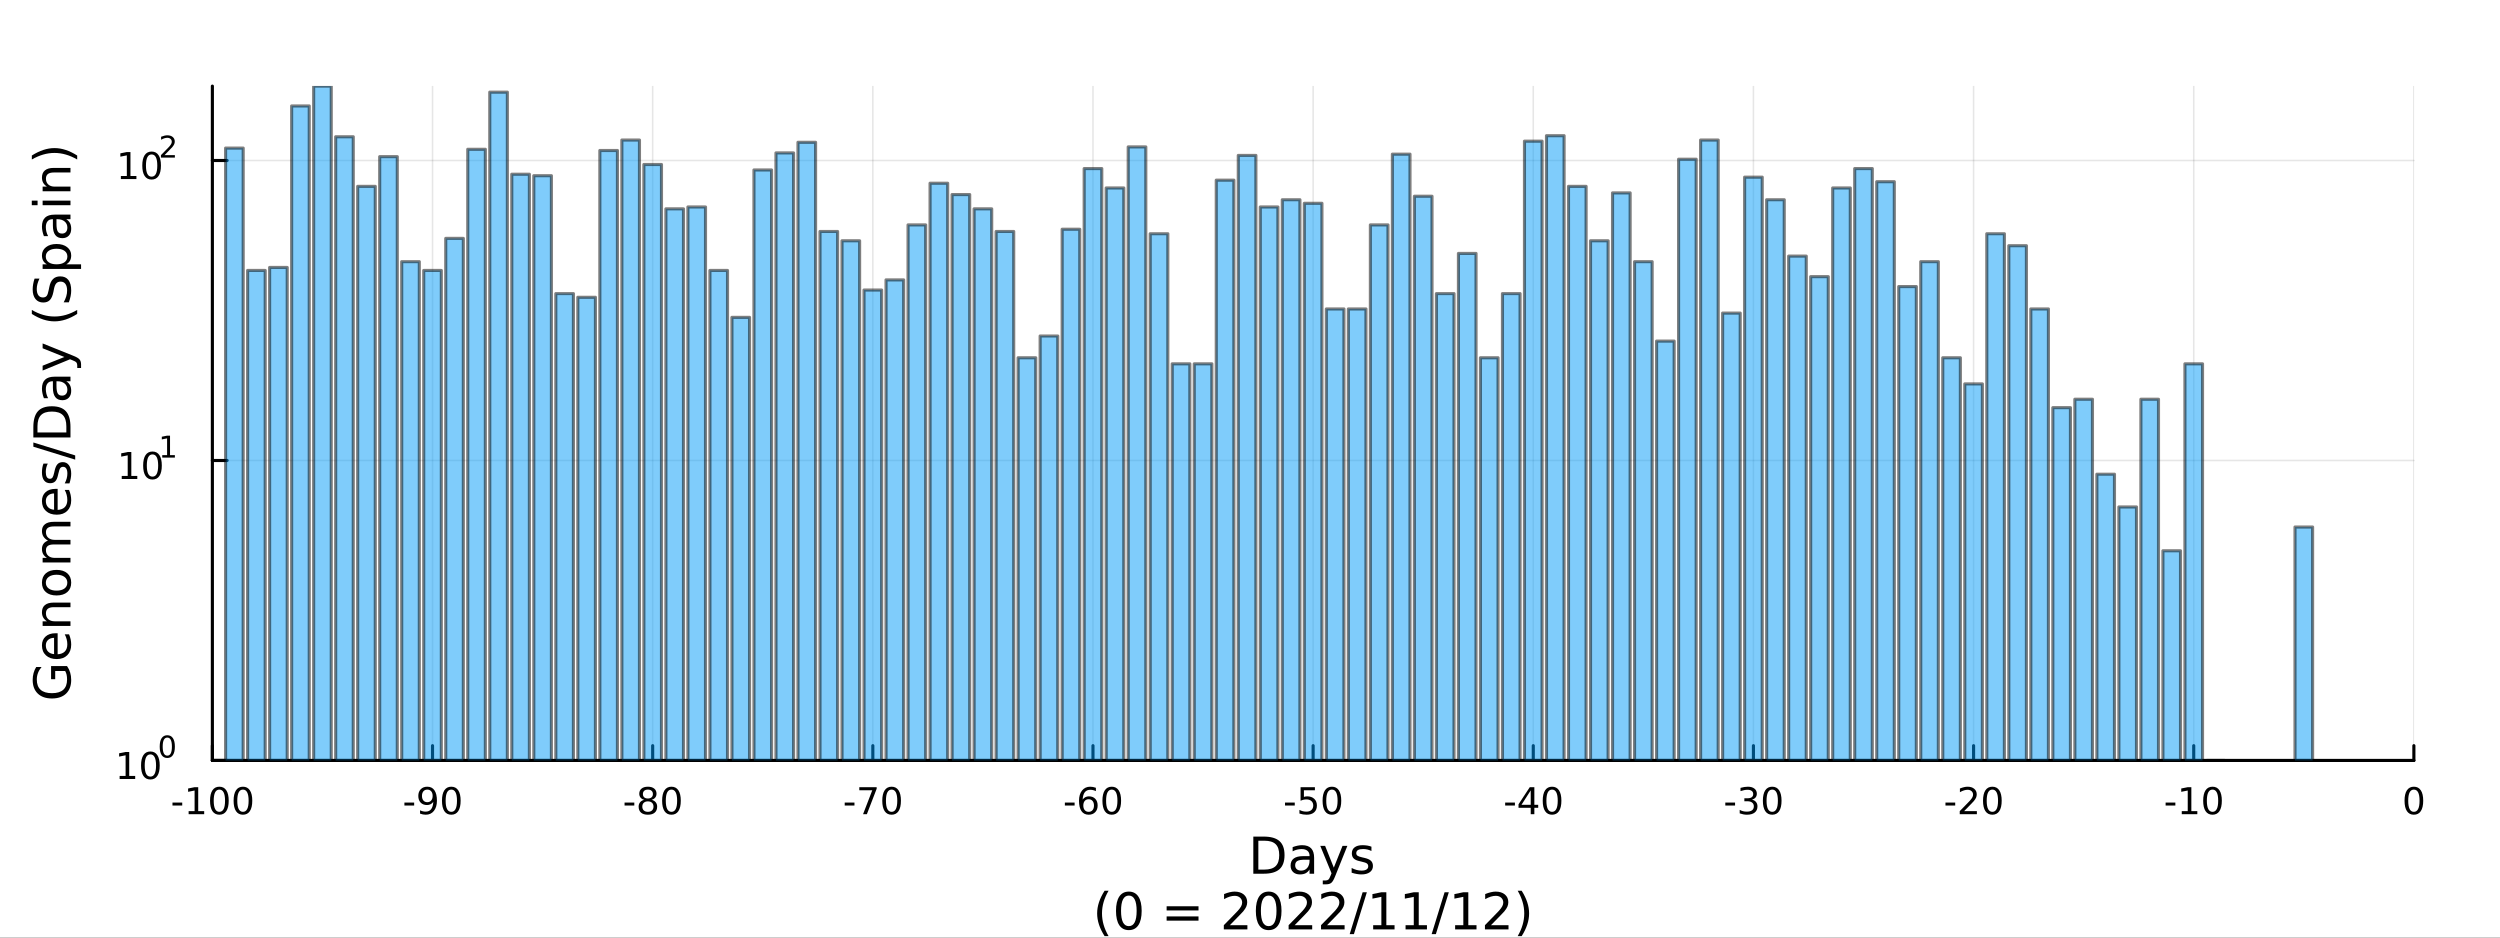 <?xml version="1.0" encoding="utf-8"?>
<svg xmlns="http://www.w3.org/2000/svg" xmlns:xlink="http://www.w3.org/1999/xlink" width="800" height="300" viewBox="0 0 3200 1200">
<rect x="0" y="0" width="3200" height="1200" fill="#333333" stroke="none"/>
<defs>
  <clipPath id="clip350">
    <rect x="0" y="0" width="3200" height="1200"/>
  </clipPath>
</defs>
<path clip-path="url(#clip350)" d="
M0 1200 L3200 1200 L3200 0 L0 0  Z
  " fill="#ffffff" fill-rule="evenodd" fill-opacity="1"/>
<defs>
  <clipPath id="clip351">
    <rect x="640" y="0" width="2241" height="1200"/>
  </clipPath>
</defs>
<path clip-path="url(#clip350)" d="
M271.839 973.368 L3089.76 973.368 L3089.76 110.236 L271.839 110.236  Z
  " fill="#ffffff" fill-rule="evenodd" fill-opacity="1"/>
<defs>
  <clipPath id="clip352">
    <rect x="271" y="110" width="2819" height="864"/>
  </clipPath>
</defs>
<polyline clip-path="url(#clip352)" style="stroke:#000000; stroke-linecap:round; stroke-linejoin:round; stroke-width:2; stroke-opacity:0.1; fill:none" points="
  271.839,973.368 271.839,110.236 
  "/>
<polyline clip-path="url(#clip352)" style="stroke:#000000; stroke-linecap:round; stroke-linejoin:round; stroke-width:2; stroke-opacity:0.1; fill:none" points="
  553.632,973.368 553.632,110.236 
  "/>
<polyline clip-path="url(#clip352)" style="stroke:#000000; stroke-linecap:round; stroke-linejoin:round; stroke-width:2; stroke-opacity:0.1; fill:none" points="
  835.424,973.368 835.424,110.236 
  "/>
<polyline clip-path="url(#clip352)" style="stroke:#000000; stroke-linecap:round; stroke-linejoin:round; stroke-width:2; stroke-opacity:0.1; fill:none" points="
  1117.22,973.368 1117.22,110.236 
  "/>
<polyline clip-path="url(#clip352)" style="stroke:#000000; stroke-linecap:round; stroke-linejoin:round; stroke-width:2; stroke-opacity:0.1; fill:none" points="
  1399.01,973.368 1399.01,110.236 
  "/>
<polyline clip-path="url(#clip352)" style="stroke:#000000; stroke-linecap:round; stroke-linejoin:round; stroke-width:2; stroke-opacity:0.1; fill:none" points="
  1680.8,973.368 1680.8,110.236 
  "/>
<polyline clip-path="url(#clip352)" style="stroke:#000000; stroke-linecap:round; stroke-linejoin:round; stroke-width:2; stroke-opacity:0.1; fill:none" points="
  1962.59,973.368 1962.59,110.236 
  "/>
<polyline clip-path="url(#clip352)" style="stroke:#000000; stroke-linecap:round; stroke-linejoin:round; stroke-width:2; stroke-opacity:0.1; fill:none" points="
  2244.39,973.368 2244.39,110.236 
  "/>
<polyline clip-path="url(#clip352)" style="stroke:#000000; stroke-linecap:round; stroke-linejoin:round; stroke-width:2; stroke-opacity:0.1; fill:none" points="
  2526.18,973.368 2526.18,110.236 
  "/>
<polyline clip-path="url(#clip352)" style="stroke:#000000; stroke-linecap:round; stroke-linejoin:round; stroke-width:2; stroke-opacity:0.1; fill:none" points="
  2807.97,973.368 2807.97,110.236 
  "/>
<polyline clip-path="url(#clip352)" style="stroke:#000000; stroke-linecap:round; stroke-linejoin:round; stroke-width:2; stroke-opacity:0.1; fill:none" points="
  3089.76,973.368 3089.76,110.236 
  "/>
<polyline clip-path="url(#clip350)" style="stroke:#000000; stroke-linecap:round; stroke-linejoin:round; stroke-width:4; stroke-opacity:1; fill:none" points="
  271.839,973.368 3089.76,973.368 
  "/>
<polyline clip-path="url(#clip350)" style="stroke:#000000; stroke-linecap:round; stroke-linejoin:round; stroke-width:4; stroke-opacity:1; fill:none" points="
  271.839,973.368 271.839,954.47 
  "/>
<polyline clip-path="url(#clip350)" style="stroke:#000000; stroke-linecap:round; stroke-linejoin:round; stroke-width:4; stroke-opacity:1; fill:none" points="
  553.632,973.368 553.632,954.47 
  "/>
<polyline clip-path="url(#clip350)" style="stroke:#000000; stroke-linecap:round; stroke-linejoin:round; stroke-width:4; stroke-opacity:1; fill:none" points="
  835.424,973.368 835.424,954.47 
  "/>
<polyline clip-path="url(#clip350)" style="stroke:#000000; stroke-linecap:round; stroke-linejoin:round; stroke-width:4; stroke-opacity:1; fill:none" points="
  1117.22,973.368 1117.22,954.47 
  "/>
<polyline clip-path="url(#clip350)" style="stroke:#000000; stroke-linecap:round; stroke-linejoin:round; stroke-width:4; stroke-opacity:1; fill:none" points="
  1399.01,973.368 1399.01,954.47 
  "/>
<polyline clip-path="url(#clip350)" style="stroke:#000000; stroke-linecap:round; stroke-linejoin:round; stroke-width:4; stroke-opacity:1; fill:none" points="
  1680.8,973.368 1680.8,954.47 
  "/>
<polyline clip-path="url(#clip350)" style="stroke:#000000; stroke-linecap:round; stroke-linejoin:round; stroke-width:4; stroke-opacity:1; fill:none" points="
  1962.59,973.368 1962.59,954.47 
  "/>
<polyline clip-path="url(#clip350)" style="stroke:#000000; stroke-linecap:round; stroke-linejoin:round; stroke-width:4; stroke-opacity:1; fill:none" points="
  2244.39,973.368 2244.39,954.47 
  "/>
<polyline clip-path="url(#clip350)" style="stroke:#000000; stroke-linecap:round; stroke-linejoin:round; stroke-width:4; stroke-opacity:1; fill:none" points="
  2526.18,973.368 2526.18,954.47 
  "/>
<polyline clip-path="url(#clip350)" style="stroke:#000000; stroke-linecap:round; stroke-linejoin:round; stroke-width:4; stroke-opacity:1; fill:none" points="
  2807.97,973.368 2807.97,954.47 
  "/>
<polyline clip-path="url(#clip350)" style="stroke:#000000; stroke-linecap:round; stroke-linejoin:round; stroke-width:4; stroke-opacity:1; fill:none" points="
  3089.76,973.368 3089.76,954.47 
  "/>
<path clip-path="url(#clip350)" d="M220.775 1027.28 L233.251 1027.28 L233.251 1031.08 L220.775 1031.08 L220.775 1027.28 Z" fill="#000000" fill-rule="evenodd" fill-opacity="1" /><path clip-path="url(#clip350)" d="M241.446 1038.23 L249.085 1038.23 L249.085 1011.87 L240.775 1013.53 L240.775 1009.27 L249.038 1007.61 L253.714 1007.61 L253.714 1038.23 L261.353 1038.23 L261.353 1042.17 L241.446 1042.17 L241.446 1038.23 Z" fill="#000000" fill-rule="evenodd" fill-opacity="1" /><path clip-path="url(#clip350)" d="M280.798 1010.69 Q277.186 1010.69 275.358 1014.25 Q273.552 1017.79 273.552 1024.92 Q273.552 1032.03 275.358 1035.59 Q277.186 1039.14 280.798 1039.14 Q284.432 1039.14 286.237 1035.59 Q288.066 1032.03 288.066 1024.92 Q288.066 1017.79 286.237 1014.25 Q284.432 1010.69 280.798 1010.69 M280.798 1006.98 Q286.608 1006.98 289.663 1011.59 Q292.742 1016.17 292.742 1024.92 Q292.742 1033.65 289.663 1038.26 Q286.608 1042.84 280.798 1042.84 Q274.987 1042.84 271.909 1038.26 Q268.853 1033.65 268.853 1024.92 Q268.853 1016.17 271.909 1011.59 Q274.987 1006.98 280.798 1006.98 Z" fill="#000000" fill-rule="evenodd" fill-opacity="1" /><path clip-path="url(#clip350)" d="M310.959 1010.69 Q307.348 1010.69 305.52 1014.25 Q303.714 1017.79 303.714 1024.92 Q303.714 1032.03 305.52 1035.59 Q307.348 1039.14 310.959 1039.14 Q314.594 1039.14 316.399 1035.59 Q318.228 1032.03 318.228 1024.92 Q318.228 1017.79 316.399 1014.25 Q314.594 1010.69 310.959 1010.69 M310.959 1006.98 Q316.77 1006.98 319.825 1011.59 Q322.904 1016.17 322.904 1024.92 Q322.904 1033.65 319.825 1038.26 Q316.77 1042.84 310.959 1042.84 Q305.149 1042.84 302.071 1038.26 Q299.015 1033.65 299.015 1024.92 Q299.015 1016.17 302.071 1011.59 Q305.149 1006.98 310.959 1006.98 Z" fill="#000000" fill-rule="evenodd" fill-opacity="1" /><path clip-path="url(#clip350)" d="M517.648 1027.28 L530.125 1027.28 L530.125 1031.08 L517.648 1031.08 L517.648 1027.28 Z" fill="#000000" fill-rule="evenodd" fill-opacity="1" /><path clip-path="url(#clip350)" d="M537.648 1041.45 L537.648 1037.19 Q539.407 1038.02 541.213 1038.46 Q543.018 1038.9 544.754 1038.9 Q549.384 1038.9 551.815 1035.8 Q554.268 1032.68 554.615 1026.33 Q553.273 1028.33 551.213 1029.39 Q549.153 1030.45 546.653 1030.45 Q541.467 1030.45 538.435 1027.33 Q535.426 1024.18 535.426 1018.74 Q535.426 1013.42 538.574 1010.2 Q541.722 1006.98 546.953 1006.98 Q552.949 1006.98 556.097 1011.59 Q559.268 1016.17 559.268 1024.92 Q559.268 1033.09 555.379 1037.98 Q551.514 1042.84 544.963 1042.84 Q543.203 1042.84 541.398 1042.49 Q539.592 1042.14 537.648 1041.45 M546.953 1026.8 Q550.102 1026.8 551.93 1024.64 Q553.782 1022.49 553.782 1018.74 Q553.782 1015.02 551.93 1012.86 Q550.102 1010.69 546.953 1010.69 Q543.805 1010.69 541.953 1012.86 Q540.125 1015.02 540.125 1018.74 Q540.125 1022.49 541.953 1024.64 Q543.805 1026.8 546.953 1026.8 Z" fill="#000000" fill-rule="evenodd" fill-opacity="1" /><path clip-path="url(#clip350)" d="M577.671 1010.69 Q574.06 1010.69 572.231 1014.25 Q570.426 1017.79 570.426 1024.92 Q570.426 1032.03 572.231 1035.59 Q574.06 1039.14 577.671 1039.14 Q581.305 1039.14 583.111 1035.59 Q584.939 1032.03 584.939 1024.92 Q584.939 1017.79 583.111 1014.25 Q581.305 1010.69 577.671 1010.69 M577.671 1006.98 Q583.481 1006.98 586.537 1011.59 Q589.615 1016.17 589.615 1024.92 Q589.615 1033.65 586.537 1038.26 Q583.481 1042.84 577.671 1042.84 Q571.861 1042.84 568.782 1038.26 Q565.727 1033.65 565.727 1024.92 Q565.727 1016.17 568.782 1011.59 Q571.861 1006.98 577.671 1006.98 Z" fill="#000000" fill-rule="evenodd" fill-opacity="1" /><path clip-path="url(#clip350)" d="M799.441 1027.28 L811.917 1027.28 L811.917 1031.08 L799.441 1031.08 L799.441 1027.28 Z" fill="#000000" fill-rule="evenodd" fill-opacity="1" /><path clip-path="url(#clip350)" d="M829.301 1025.76 Q825.968 1025.76 824.047 1027.54 Q822.149 1029.32 822.149 1032.45 Q822.149 1035.57 824.047 1037.35 Q825.968 1039.14 829.301 1039.14 Q832.635 1039.14 834.556 1037.35 Q836.477 1035.55 836.477 1032.45 Q836.477 1029.32 834.556 1027.54 Q832.658 1025.76 829.301 1025.76 M824.626 1023.77 Q821.616 1023.02 819.927 1020.96 Q818.26 1018.9 818.26 1015.94 Q818.26 1011.8 821.2 1009.39 Q824.163 1006.98 829.301 1006.98 Q834.463 1006.98 837.403 1009.39 Q840.343 1011.8 840.343 1015.94 Q840.343 1018.9 838.653 1020.96 Q836.987 1023.02 834.001 1023.77 Q837.38 1024.55 839.255 1026.84 Q841.153 1029.14 841.153 1032.45 Q841.153 1037.47 838.075 1040.15 Q835.019 1042.84 829.301 1042.84 Q823.584 1042.84 820.505 1040.15 Q817.45 1037.47 817.45 1032.45 Q817.45 1029.14 819.348 1026.84 Q821.246 1024.55 824.626 1023.77 M822.913 1016.38 Q822.913 1019.07 824.579 1020.57 Q826.269 1022.08 829.301 1022.08 Q832.311 1022.08 834.001 1020.57 Q835.713 1019.07 835.713 1016.38 Q835.713 1013.7 834.001 1012.19 Q832.311 1010.69 829.301 1010.69 Q826.269 1010.69 824.579 1012.19 Q822.913 1013.7 822.913 1016.38 Z" fill="#000000" fill-rule="evenodd" fill-opacity="1" /><path clip-path="url(#clip350)" d="M859.463 1010.69 Q855.852 1010.69 854.024 1014.25 Q852.218 1017.79 852.218 1024.92 Q852.218 1032.03 854.024 1035.59 Q855.852 1039.14 859.463 1039.14 Q863.098 1039.14 864.903 1035.59 Q866.732 1032.03 866.732 1024.92 Q866.732 1017.79 864.903 1014.25 Q863.098 1010.69 859.463 1010.69 M859.463 1006.98 Q865.274 1006.98 868.329 1011.59 Q871.408 1016.17 871.408 1024.92 Q871.408 1033.65 868.329 1038.26 Q865.274 1042.84 859.463 1042.84 Q853.653 1042.84 850.575 1038.26 Q847.519 1033.65 847.519 1024.92 Q847.519 1016.17 850.575 1011.59 Q853.653 1006.98 859.463 1006.98 Z" fill="#000000" fill-rule="evenodd" fill-opacity="1" /><path clip-path="url(#clip350)" d="M1081.23 1027.28 L1093.71 1027.28 L1093.71 1031.08 L1081.23 1031.08 L1081.23 1027.28 Z" fill="#000000" fill-rule="evenodd" fill-opacity="1" /><path clip-path="url(#clip350)" d="M1099.91 1007.61 L1122.14 1007.61 L1122.14 1009.6 L1109.59 1042.17 L1104.71 1042.17 L1116.51 1011.54 L1099.91 1011.54 L1099.91 1007.61 Z" fill="#000000" fill-rule="evenodd" fill-opacity="1" /><path clip-path="url(#clip350)" d="M1141.26 1010.69 Q1137.64 1010.69 1135.82 1014.25 Q1134.01 1017.79 1134.01 1024.92 Q1134.01 1032.03 1135.82 1035.59 Q1137.64 1039.14 1141.26 1039.14 Q1144.89 1039.14 1146.7 1035.59 Q1148.52 1032.03 1148.52 1024.92 Q1148.52 1017.79 1146.7 1014.25 Q1144.89 1010.69 1141.26 1010.69 M1141.26 1006.98 Q1147.07 1006.98 1150.12 1011.59 Q1153.2 1016.17 1153.2 1024.92 Q1153.2 1033.65 1150.12 1038.26 Q1147.07 1042.84 1141.26 1042.84 Q1135.45 1042.84 1132.37 1038.26 Q1129.31 1033.65 1129.31 1024.92 Q1129.31 1016.17 1132.37 1011.59 Q1135.45 1006.98 1141.26 1006.98 Z" fill="#000000" fill-rule="evenodd" fill-opacity="1" /><path clip-path="url(#clip350)" d="M1363.03 1027.28 L1375.5 1027.28 L1375.5 1031.08 L1363.03 1031.08 L1363.03 1027.28 Z" fill="#000000" fill-rule="evenodd" fill-opacity="1" /><path clip-path="url(#clip350)" d="M1393.47 1023.02 Q1390.32 1023.02 1388.47 1025.18 Q1386.64 1027.33 1386.64 1031.08 Q1386.64 1034.81 1388.47 1036.98 Q1390.32 1039.14 1393.47 1039.14 Q1396.61 1039.14 1398.44 1036.98 Q1400.29 1034.81 1400.29 1031.08 Q1400.29 1027.33 1398.44 1025.18 Q1396.61 1023.02 1393.47 1023.02 M1402.75 1008.37 L1402.75 1012.63 Q1400.99 1011.8 1399.18 1011.36 Q1397.4 1010.92 1395.64 1010.92 Q1391.01 1010.92 1388.56 1014.04 Q1386.13 1017.17 1385.78 1023.49 Q1387.15 1021.47 1389.21 1020.41 Q1391.27 1019.32 1393.74 1019.32 Q1398.95 1019.32 1401.96 1022.49 Q1404.99 1025.64 1404.99 1031.08 Q1404.99 1036.4 1401.84 1039.62 Q1398.7 1042.84 1393.47 1042.84 Q1387.47 1042.84 1384.3 1038.26 Q1381.13 1033.65 1381.13 1024.92 Q1381.13 1016.73 1385.02 1011.87 Q1388.9 1006.98 1395.46 1006.98 Q1397.22 1006.98 1399 1007.33 Q1400.8 1007.68 1402.75 1008.37 Z" fill="#000000" fill-rule="evenodd" fill-opacity="1" /><path clip-path="url(#clip350)" d="M1423.05 1010.69 Q1419.44 1010.69 1417.61 1014.25 Q1415.8 1017.79 1415.8 1024.92 Q1415.8 1032.03 1417.61 1035.59 Q1419.44 1039.14 1423.05 1039.14 Q1426.68 1039.14 1428.49 1035.59 Q1430.32 1032.03 1430.32 1024.92 Q1430.32 1017.79 1428.49 1014.25 Q1426.68 1010.69 1423.05 1010.69 M1423.05 1006.98 Q1428.86 1006.98 1431.91 1011.59 Q1434.99 1016.17 1434.99 1024.92 Q1434.99 1033.65 1431.91 1038.26 Q1428.86 1042.84 1423.05 1042.84 Q1417.24 1042.84 1414.16 1038.26 Q1411.1 1033.65 1411.1 1024.92 Q1411.1 1016.17 1414.16 1011.59 Q1417.24 1006.98 1423.05 1006.98 Z" fill="#000000" fill-rule="evenodd" fill-opacity="1" /><path clip-path="url(#clip350)" d="M1644.82 1027.28 L1657.29 1027.28 L1657.29 1031.08 L1644.82 1031.08 L1644.82 1027.28 Z" fill="#000000" fill-rule="evenodd" fill-opacity="1" /><path clip-path="url(#clip350)" d="M1664.73 1007.61 L1683.08 1007.61 L1683.08 1011.54 L1669.01 1011.54 L1669.01 1020.02 Q1670.03 1019.67 1671.04 1019.51 Q1672.06 1019.32 1673.08 1019.32 Q1678.87 1019.32 1682.25 1022.49 Q1685.63 1025.66 1685.63 1031.08 Q1685.63 1036.66 1682.16 1039.76 Q1678.68 1042.84 1672.36 1042.84 Q1670.19 1042.84 1667.92 1042.47 Q1665.67 1042.1 1663.27 1041.36 L1663.27 1036.66 Q1665.35 1037.79 1667.57 1038.35 Q1669.79 1038.9 1672.27 1038.9 Q1676.28 1038.9 1678.61 1036.8 Q1680.95 1034.69 1680.95 1031.08 Q1680.95 1027.47 1678.61 1025.36 Q1676.28 1023.26 1672.27 1023.26 Q1670.4 1023.26 1668.52 1023.67 Q1666.67 1024.09 1664.73 1024.97 L1664.73 1007.61 Z" fill="#000000" fill-rule="evenodd" fill-opacity="1" /><path clip-path="url(#clip350)" d="M1704.84 1010.69 Q1701.23 1010.69 1699.4 1014.25 Q1697.6 1017.79 1697.6 1024.92 Q1697.6 1032.03 1699.4 1035.59 Q1701.23 1039.14 1704.84 1039.14 Q1708.47 1039.14 1710.28 1035.59 Q1712.11 1032.03 1712.11 1024.92 Q1712.11 1017.79 1710.28 1014.25 Q1708.47 1010.69 1704.84 1010.69 M1704.84 1006.98 Q1710.65 1006.98 1713.71 1011.59 Q1716.79 1016.17 1716.79 1024.92 Q1716.79 1033.65 1713.71 1038.26 Q1710.65 1042.84 1704.84 1042.84 Q1699.03 1042.84 1695.95 1038.26 Q1692.9 1033.65 1692.9 1024.92 Q1692.9 1016.17 1695.95 1011.59 Q1699.03 1006.98 1704.84 1006.98 Z" fill="#000000" fill-rule="evenodd" fill-opacity="1" /><path clip-path="url(#clip350)" d="M1926.61 1027.28 L1939.09 1027.28 L1939.09 1031.08 L1926.61 1031.08 L1926.61 1027.28 Z" fill="#000000" fill-rule="evenodd" fill-opacity="1" /><path clip-path="url(#clip350)" d="M1959.32 1011.68 L1947.51 1030.13 L1959.32 1030.13 L1959.32 1011.68 M1958.09 1007.61 L1963.97 1007.61 L1963.97 1030.13 L1968.9 1030.13 L1968.9 1034.02 L1963.97 1034.02 L1963.97 1042.17 L1959.32 1042.17 L1959.32 1034.02 L1943.72 1034.02 L1943.72 1029.51 L1958.09 1007.61 Z" fill="#000000" fill-rule="evenodd" fill-opacity="1" /><path clip-path="url(#clip350)" d="M1986.63 1010.69 Q1983.02 1010.69 1981.19 1014.25 Q1979.39 1017.79 1979.39 1024.92 Q1979.39 1032.03 1981.19 1035.59 Q1983.02 1039.14 1986.63 1039.14 Q1990.27 1039.14 1992.07 1035.59 Q1993.9 1032.03 1993.9 1024.92 Q1993.9 1017.79 1992.07 1014.25 Q1990.27 1010.69 1986.63 1010.69 M1986.63 1006.98 Q1992.44 1006.98 1995.5 1011.59 Q1998.58 1016.17 1998.58 1024.92 Q1998.58 1033.65 1995.5 1038.26 Q1992.44 1042.84 1986.63 1042.84 Q1980.82 1042.84 1977.74 1038.26 Q1974.69 1033.65 1974.69 1024.92 Q1974.69 1016.17 1977.74 1011.59 Q1980.82 1006.98 1986.63 1006.98 Z" fill="#000000" fill-rule="evenodd" fill-opacity="1" /><path clip-path="url(#clip350)" d="M2208.4 1027.28 L2220.88 1027.28 L2220.88 1031.08 L2208.4 1031.08 L2208.4 1027.28 Z" fill="#000000" fill-rule="evenodd" fill-opacity="1" /><path clip-path="url(#clip350)" d="M2242.43 1023.53 Q2245.79 1024.25 2247.66 1026.52 Q2249.56 1028.79 2249.56 1032.12 Q2249.56 1037.24 2246.04 1040.04 Q2242.52 1042.84 2236.04 1042.84 Q2233.87 1042.84 2231.55 1042.4 Q2229.26 1041.98 2226.81 1041.13 L2226.81 1036.61 Q2228.75 1037.75 2231.06 1038.33 Q2233.38 1038.9 2235.9 1038.9 Q2240.3 1038.9 2242.59 1037.17 Q2244.91 1035.43 2244.91 1032.12 Q2244.91 1029.07 2242.75 1027.35 Q2240.62 1025.62 2236.81 1025.62 L2232.78 1025.62 L2232.78 1021.77 L2236.99 1021.77 Q2240.44 1021.77 2242.27 1020.41 Q2244.1 1019.02 2244.1 1016.43 Q2244.1 1013.77 2242.2 1012.35 Q2240.32 1010.92 2236.81 1010.92 Q2234.88 1010.92 2232.69 1011.33 Q2230.49 1011.75 2227.85 1012.63 L2227.85 1008.46 Q2230.51 1007.72 2232.82 1007.35 Q2235.16 1006.98 2237.22 1006.98 Q2242.55 1006.98 2245.65 1009.41 Q2248.75 1011.82 2248.75 1015.94 Q2248.75 1018.81 2247.11 1020.8 Q2245.46 1022.77 2242.43 1023.53 Z" fill="#000000" fill-rule="evenodd" fill-opacity="1" /><path clip-path="url(#clip350)" d="M2268.43 1010.69 Q2264.81 1010.69 2262.99 1014.25 Q2261.18 1017.79 2261.18 1024.92 Q2261.18 1032.03 2262.99 1035.59 Q2264.81 1039.14 2268.43 1039.14 Q2272.06 1039.14 2273.87 1035.59 Q2275.69 1032.03 2275.69 1024.92 Q2275.69 1017.79 2273.87 1014.25 Q2272.06 1010.69 2268.43 1010.69 M2268.43 1006.98 Q2274.24 1006.98 2277.29 1011.59 Q2280.37 1016.17 2280.37 1024.92 Q2280.37 1033.65 2277.29 1038.26 Q2274.24 1042.84 2268.43 1042.84 Q2262.62 1042.84 2259.54 1038.26 Q2256.48 1033.65 2256.48 1024.92 Q2256.48 1016.17 2259.54 1011.59 Q2262.62 1006.98 2268.43 1006.98 Z" fill="#000000" fill-rule="evenodd" fill-opacity="1" /><path clip-path="url(#clip350)" d="M2490.2 1027.28 L2502.67 1027.28 L2502.67 1031.08 L2490.2 1031.08 L2490.2 1027.28 Z" fill="#000000" fill-rule="evenodd" fill-opacity="1" /><path clip-path="url(#clip350)" d="M2514.08 1038.23 L2530.4 1038.23 L2530.4 1042.17 L2508.46 1042.17 L2508.46 1038.23 Q2511.12 1035.48 2515.7 1030.85 Q2520.31 1026.2 2521.49 1024.85 Q2523.74 1022.33 2524.62 1020.59 Q2525.52 1018.83 2525.52 1017.14 Q2525.52 1014.39 2523.57 1012.65 Q2521.65 1010.92 2518.55 1010.92 Q2516.35 1010.92 2513.9 1011.68 Q2511.47 1012.45 2508.69 1014 L2508.69 1009.27 Q2511.51 1008.14 2513.97 1007.56 Q2516.42 1006.98 2518.46 1006.98 Q2523.83 1006.98 2527.02 1009.67 Q2530.22 1012.35 2530.22 1016.84 Q2530.22 1018.97 2529.41 1020.89 Q2528.62 1022.79 2526.51 1025.39 Q2525.94 1026.06 2522.83 1029.27 Q2519.73 1032.47 2514.08 1038.23 Z" fill="#000000" fill-rule="evenodd" fill-opacity="1" /><path clip-path="url(#clip350)" d="M2550.22 1010.69 Q2546.61 1010.69 2544.78 1014.25 Q2542.97 1017.79 2542.97 1024.92 Q2542.97 1032.03 2544.78 1035.59 Q2546.61 1039.14 2550.22 1039.14 Q2553.85 1039.14 2555.66 1035.59 Q2557.49 1032.03 2557.49 1024.92 Q2557.49 1017.79 2555.66 1014.25 Q2553.85 1010.69 2550.22 1010.69 M2550.22 1006.98 Q2556.03 1006.98 2559.08 1011.59 Q2562.16 1016.17 2562.16 1024.92 Q2562.16 1033.65 2559.08 1038.26 Q2556.03 1042.84 2550.22 1042.84 Q2544.41 1042.84 2541.33 1038.26 Q2538.27 1033.65 2538.27 1024.92 Q2538.27 1016.17 2541.33 1011.59 Q2544.41 1006.98 2550.22 1006.98 Z" fill="#000000" fill-rule="evenodd" fill-opacity="1" /><path clip-path="url(#clip350)" d="M2771.99 1027.28 L2784.46 1027.28 L2784.46 1031.08 L2771.99 1031.08 L2771.99 1027.28 Z" fill="#000000" fill-rule="evenodd" fill-opacity="1" /><path clip-path="url(#clip350)" d="M2792.66 1038.23 L2800.3 1038.23 L2800.3 1011.87 L2791.99 1013.53 L2791.99 1009.27 L2800.25 1007.61 L2804.93 1007.61 L2804.93 1038.23 L2812.57 1038.23 L2812.57 1042.17 L2792.66 1042.17 L2792.66 1038.23 Z" fill="#000000" fill-rule="evenodd" fill-opacity="1" /><path clip-path="url(#clip350)" d="M2832.01 1010.69 Q2828.4 1010.69 2826.57 1014.25 Q2824.77 1017.79 2824.77 1024.92 Q2824.77 1032.03 2826.57 1035.59 Q2828.4 1039.14 2832.01 1039.14 Q2835.64 1039.14 2837.45 1035.59 Q2839.28 1032.03 2839.28 1024.92 Q2839.28 1017.79 2837.45 1014.25 Q2835.64 1010.69 2832.01 1010.69 M2832.01 1006.98 Q2837.82 1006.98 2840.88 1011.59 Q2843.95 1016.17 2843.95 1024.92 Q2843.95 1033.65 2840.88 1038.26 Q2837.82 1042.84 2832.01 1042.84 Q2826.2 1042.84 2823.12 1038.26 Q2820.07 1033.65 2820.07 1024.92 Q2820.07 1016.17 2823.12 1011.59 Q2826.2 1006.98 2832.01 1006.98 Z" fill="#000000" fill-rule="evenodd" fill-opacity="1" /><path clip-path="url(#clip350)" d="M3089.76 1010.69 Q3086.15 1010.69 3084.32 1014.25 Q3082.52 1017.79 3082.52 1024.92 Q3082.52 1032.03 3084.32 1035.59 Q3086.15 1039.14 3089.76 1039.14 Q3093.4 1039.14 3095.2 1035.59 Q3097.03 1032.03 3097.03 1024.92 Q3097.03 1017.79 3095.2 1014.25 Q3093.4 1010.69 3089.76 1010.69 M3089.76 1006.98 Q3095.57 1006.98 3098.63 1011.59 Q3101.71 1016.17 3101.71 1024.92 Q3101.71 1033.65 3098.63 1038.26 Q3095.57 1042.84 3089.76 1042.84 Q3083.95 1042.84 3080.87 1038.26 Q3077.82 1033.65 3077.82 1024.92 Q3077.82 1016.17 3080.87 1011.59 Q3083.95 1006.98 3089.76 1006.98 Z" fill="#000000" fill-rule="evenodd" fill-opacity="1" /><path clip-path="url(#clip350)" d="M1610.68 1076.12 L1610.68 1113.07 L1618.45 1113.07 Q1628.28 1113.07 1632.84 1108.61 Q1637.42 1104.16 1637.42 1094.54 Q1637.42 1085 1632.84 1080.57 Q1628.28 1076.12 1618.45 1076.12 L1610.68 1076.12 M1604.25 1070.83 L1617.46 1070.83 Q1631.28 1070.83 1637.74 1076.59 Q1644.2 1082.32 1644.2 1094.54 Q1644.2 1106.83 1637.71 1112.59 Q1631.21 1118.35 1617.46 1118.35 L1604.25 1118.35 L1604.25 1070.83 Z" fill="#000000" fill-rule="evenodd" fill-opacity="1" /><path clip-path="url(#clip350)" d="M1670.39 1100.43 Q1663.3 1100.43 1660.56 1102.06 Q1657.82 1103.68 1657.82 1107.59 Q1657.82 1110.71 1659.86 1112.56 Q1661.93 1114.37 1665.46 1114.37 Q1670.33 1114.37 1673.26 1110.94 Q1676.22 1107.47 1676.22 1101.74 L1676.22 1100.43 L1670.39 1100.43 M1682.07 1098.01 L1682.07 1118.35 L1676.22 1118.35 L1676.22 1112.94 Q1674.21 1116.19 1671.22 1117.75 Q1668.23 1119.27 1663.9 1119.27 Q1658.43 1119.27 1655.18 1116.22 Q1651.96 1113.13 1651.96 1107.98 Q1651.96 1101.96 1655.98 1098.9 Q1660.02 1095.85 1668.01 1095.85 L1676.22 1095.85 L1676.22 1095.28 Q1676.22 1091.23 1673.54 1089.04 Q1670.9 1086.81 1666.1 1086.81 Q1663.04 1086.81 1660.14 1087.54 Q1657.25 1088.27 1654.57 1089.74 L1654.57 1084.33 Q1657.79 1083.09 1660.81 1082.48 Q1663.84 1081.84 1666.7 1081.84 Q1674.44 1081.84 1678.26 1085.85 Q1682.07 1089.87 1682.07 1098.01 Z" fill="#000000" fill-rule="evenodd" fill-opacity="1" /><path clip-path="url(#clip350)" d="M1708.97 1121.66 Q1706.49 1128.03 1704.13 1129.97 Q1701.78 1131.91 1697.83 1131.91 L1693.15 1131.91 L1693.15 1127.01 L1696.59 1127.01 Q1699.01 1127.01 1700.34 1125.86 Q1701.68 1124.72 1703.3 1120.45 L1704.35 1117.78 L1689.94 1082.7 L1696.14 1082.7 L1707.28 1110.59 L1718.42 1082.7 L1724.63 1082.7 L1708.97 1121.66 Z" fill="#000000" fill-rule="evenodd" fill-opacity="1" /><path clip-path="url(#clip350)" d="M1755.44 1083.75 L1755.44 1089.29 Q1752.96 1088.02 1750.28 1087.38 Q1747.61 1086.75 1744.75 1086.75 Q1740.38 1086.75 1738.19 1088.08 Q1736.02 1089.42 1736.02 1092.09 Q1736.02 1094.13 1737.58 1095.31 Q1739.14 1096.45 1743.85 1097.5 L1745.86 1097.95 Q1752.1 1099.29 1754.71 1101.74 Q1757.35 1104.16 1757.35 1108.52 Q1757.35 1113.48 1753.4 1116.38 Q1749.49 1119.27 1742.61 1119.27 Q1739.75 1119.27 1736.63 1118.7 Q1733.54 1118.16 1730.1 1117.05 L1730.1 1111 Q1733.35 1112.69 1736.5 1113.55 Q1739.65 1114.37 1742.74 1114.37 Q1746.88 1114.37 1749.11 1112.97 Q1751.33 1111.54 1751.33 1108.96 Q1751.33 1106.58 1749.71 1105.3 Q1748.12 1104.03 1742.68 1102.85 L1740.64 1102.37 Q1735.2 1101.23 1732.78 1098.87 Q1730.36 1096.49 1730.36 1092.35 Q1730.36 1087.32 1733.92 1084.58 Q1737.49 1081.84 1744.04 1081.84 Q1747.29 1081.84 1750.16 1082.32 Q1753.02 1082.8 1755.44 1083.75 Z" fill="#000000" fill-rule="evenodd" fill-opacity="1" /><path clip-path="url(#clip350)" d="M1418.96 1140.17 Q1414.7 1147.49 1412.63 1154.65 Q1410.56 1161.81 1410.56 1169.17 Q1410.56 1176.52 1412.63 1183.74 Q1414.73 1190.94 1418.96 1198.23 L1413.87 1198.23 Q1409.1 1190.75 1406.71 1183.52 Q1404.35 1176.3 1404.35 1169.17 Q1404.35 1162.07 1406.71 1154.87 Q1409.07 1147.68 1413.87 1140.17 L1418.96 1140.17 Z" fill="#000000" fill-rule="evenodd" fill-opacity="1" /><path clip-path="url(#clip350)" d="M1444.9 1146.34 Q1439.94 1146.34 1437.42 1151.25 Q1434.94 1156.12 1434.94 1165.92 Q1434.94 1175.69 1437.42 1180.59 Q1439.94 1185.46 1444.9 1185.46 Q1449.9 1185.46 1452.38 1180.59 Q1454.9 1175.69 1454.9 1165.92 Q1454.9 1156.12 1452.38 1151.25 Q1449.9 1146.34 1444.9 1146.34 M1444.9 1141.25 Q1452.89 1141.25 1457.09 1147.59 Q1461.33 1153.89 1461.33 1165.92 Q1461.33 1177.92 1457.09 1184.25 Q1452.89 1190.55 1444.9 1190.55 Q1436.92 1190.55 1432.68 1184.25 Q1428.48 1177.92 1428.48 1165.92 Q1428.48 1153.89 1432.68 1147.59 Q1436.92 1141.25 1444.9 1141.25 Z" fill="#000000" fill-rule="evenodd" fill-opacity="1" /><path clip-path="url(#clip350)" d="M1493.28 1160.03 L1534.09 1160.03 L1534.09 1165.38 L1493.28 1165.38 L1493.28 1160.03 M1493.28 1173.02 L1534.09 1173.02 L1534.09 1178.43 L1493.28 1178.43 L1493.28 1173.02 Z" fill="#000000" fill-rule="evenodd" fill-opacity="1" /><path clip-path="url(#clip350)" d="M1574.22 1184.22 L1596.66 1184.22 L1596.66 1189.63 L1566.49 1189.63 L1566.49 1184.22 Q1570.15 1180.43 1576.45 1174.07 Q1582.79 1167.67 1584.41 1165.82 Q1587.5 1162.35 1588.71 1159.97 Q1589.95 1157.55 1589.95 1155.23 Q1589.95 1151.44 1587.27 1149.05 Q1584.63 1146.66 1580.37 1146.66 Q1577.34 1146.66 1573.97 1147.71 Q1570.63 1148.76 1566.81 1150.9 L1566.81 1144.4 Q1570.69 1142.84 1574.06 1142.05 Q1577.44 1141.25 1580.24 1141.25 Q1587.62 1141.25 1592.02 1144.94 Q1596.41 1148.64 1596.41 1154.81 Q1596.41 1157.74 1595.29 1160.38 Q1594.21 1162.99 1591.32 1166.56 Q1590.52 1167.48 1586.25 1171.9 Q1581.99 1176.3 1574.22 1184.22 Z" fill="#000000" fill-rule="evenodd" fill-opacity="1" /><path clip-path="url(#clip350)" d="M1623.91 1146.34 Q1618.94 1146.34 1616.43 1151.25 Q1613.95 1156.12 1613.95 1165.92 Q1613.95 1175.69 1616.43 1180.59 Q1618.94 1185.46 1623.91 1185.46 Q1628.91 1185.46 1631.39 1180.59 Q1633.9 1175.69 1633.9 1165.92 Q1633.9 1156.12 1631.39 1151.25 Q1628.91 1146.34 1623.91 1146.34 M1623.91 1141.25 Q1631.9 1141.25 1636.1 1147.59 Q1640.33 1153.89 1640.33 1165.92 Q1640.33 1177.92 1636.1 1184.25 Q1631.9 1190.55 1623.91 1190.55 Q1615.92 1190.55 1611.69 1184.25 Q1607.48 1177.92 1607.48 1165.92 Q1607.48 1153.89 1611.69 1147.59 Q1615.92 1141.25 1623.91 1141.25 Z" fill="#000000" fill-rule="evenodd" fill-opacity="1" /><path clip-path="url(#clip350)" d="M1657.17 1184.22 L1679.61 1184.22 L1679.61 1189.63 L1649.43 1189.63 L1649.43 1184.22 Q1653.09 1180.43 1659.4 1174.07 Q1665.73 1167.67 1667.35 1165.82 Q1670.44 1162.35 1671.65 1159.97 Q1672.89 1157.55 1672.89 1155.23 Q1672.89 1151.44 1670.22 1149.05 Q1667.58 1146.66 1663.31 1146.66 Q1660.29 1146.66 1656.91 1147.71 Q1653.57 1148.76 1649.75 1150.9 L1649.75 1144.4 Q1653.64 1142.84 1657.01 1142.05 Q1660.38 1141.25 1663.18 1141.25 Q1670.57 1141.25 1674.96 1144.94 Q1679.35 1148.64 1679.35 1154.81 Q1679.35 1157.74 1678.24 1160.38 Q1677.16 1162.99 1674.26 1166.56 Q1673.47 1167.48 1669.2 1171.9 Q1664.93 1176.3 1657.17 1184.22 Z" fill="#000000" fill-rule="evenodd" fill-opacity="1" /><path clip-path="url(#clip350)" d="M1698.64 1184.22 L1721.08 1184.22 L1721.08 1189.63 L1690.91 1189.63 L1690.91 1184.22 Q1694.57 1180.43 1700.87 1174.07 Q1707.2 1167.67 1708.83 1165.82 Q1711.91 1162.35 1713.12 1159.97 Q1714.36 1157.55 1714.36 1155.23 Q1714.36 1151.44 1711.69 1149.05 Q1709.05 1146.66 1704.78 1146.66 Q1701.76 1146.66 1698.39 1147.71 Q1695.04 1148.76 1691.23 1150.9 L1691.23 1144.4 Q1695.11 1142.84 1698.48 1142.05 Q1701.86 1141.25 1704.66 1141.25 Q1712.04 1141.25 1716.43 1144.94 Q1720.83 1148.64 1720.83 1154.81 Q1720.83 1157.74 1719.71 1160.38 Q1718.63 1162.99 1715.73 1166.56 Q1714.94 1167.48 1710.67 1171.9 Q1706.41 1176.3 1698.64 1184.22 Z" fill="#000000" fill-rule="evenodd" fill-opacity="1" /><path clip-path="url(#clip350)" d="M1744.16 1142.11 L1749.57 1142.11 L1733.02 1195.68 L1727.61 1195.68 L1744.16 1142.11 Z" fill="#000000" fill-rule="evenodd" fill-opacity="1" /><path clip-path="url(#clip350)" d="M1757.65 1184.22 L1768.15 1184.22 L1768.15 1147.97 L1756.73 1150.26 L1756.73 1144.4 L1768.09 1142.11 L1774.52 1142.11 L1774.52 1184.22 L1785.02 1184.22 L1785.02 1189.63 L1757.65 1189.63 L1757.65 1184.22 Z" fill="#000000" fill-rule="evenodd" fill-opacity="1" /><path clip-path="url(#clip350)" d="M1799.12 1184.22 L1809.63 1184.22 L1809.63 1147.97 L1798.2 1150.26 L1798.2 1144.4 L1809.56 1142.11 L1815.99 1142.11 L1815.99 1184.22 L1826.5 1184.22 L1826.5 1189.63 L1799.12 1189.63 L1799.12 1184.22 Z" fill="#000000" fill-rule="evenodd" fill-opacity="1" /><path clip-path="url(#clip350)" d="M1849.06 1142.11 L1854.47 1142.11 L1837.92 1195.68 L1832.51 1195.68 L1849.06 1142.11 Z" fill="#000000" fill-rule="evenodd" fill-opacity="1" /><path clip-path="url(#clip350)" d="M1862.56 1184.22 L1873.06 1184.22 L1873.06 1147.97 L1861.64 1150.26 L1861.64 1144.4 L1873 1142.11 L1879.43 1142.11 L1879.43 1184.22 L1889.93 1184.22 L1889.93 1189.63 L1862.56 1189.63 L1862.56 1184.22 Z" fill="#000000" fill-rule="evenodd" fill-opacity="1" /><path clip-path="url(#clip350)" d="M1908.46 1184.22 L1930.89 1184.22 L1930.89 1189.63 L1900.72 1189.63 L1900.72 1184.22 Q1904.38 1180.43 1910.68 1174.07 Q1917.02 1167.67 1918.64 1165.82 Q1921.73 1162.35 1922.94 1159.97 Q1924.18 1157.55 1924.18 1155.23 Q1924.18 1151.44 1921.5 1149.05 Q1918.86 1146.66 1914.6 1146.66 Q1911.57 1146.66 1908.2 1147.71 Q1904.86 1148.76 1901.04 1150.9 L1901.04 1144.4 Q1904.92 1142.84 1908.3 1142.05 Q1911.67 1141.25 1914.47 1141.25 Q1921.85 1141.25 1926.25 1144.94 Q1930.64 1148.64 1930.64 1154.81 Q1930.64 1157.74 1929.53 1160.38 Q1928.44 1162.99 1925.55 1166.56 Q1924.75 1167.48 1920.49 1171.9 Q1916.22 1176.3 1908.46 1184.22 Z" fill="#000000" fill-rule="evenodd" fill-opacity="1" /><path clip-path="url(#clip350)" d="M1942.64 1140.17 L1947.73 1140.17 Q1952.51 1147.68 1954.86 1154.87 Q1957.25 1162.07 1957.25 1169.17 Q1957.25 1176.3 1954.86 1183.52 Q1952.51 1190.75 1947.73 1198.23 L1942.64 1198.23 Q1946.87 1190.94 1948.94 1183.74 Q1951.04 1176.52 1951.04 1169.17 Q1951.04 1161.81 1948.94 1154.65 Q1946.87 1147.49 1942.64 1140.17 Z" fill="#000000" fill-rule="evenodd" fill-opacity="1" /><polyline clip-path="url(#clip352)" style="stroke:#000000; stroke-linecap:round; stroke-linejoin:round; stroke-width:2; stroke-opacity:0.1; fill:none" points="
  271.839,973.368 3089.76,973.368 
  "/>
<polyline clip-path="url(#clip352)" style="stroke:#000000; stroke-linecap:round; stroke-linejoin:round; stroke-width:2; stroke-opacity:0.1; fill:none" points="
  271.839,589.408 3089.76,589.408 
  "/>
<polyline clip-path="url(#clip352)" style="stroke:#000000; stroke-linecap:round; stroke-linejoin:round; stroke-width:2; stroke-opacity:0.1; fill:none" points="
  271.839,205.448 3089.76,205.448 
  "/>
<polyline clip-path="url(#clip350)" style="stroke:#000000; stroke-linecap:round; stroke-linejoin:round; stroke-width:4; stroke-opacity:1; fill:none" points="
  271.839,973.368 271.839,110.236 
  "/>
<polyline clip-path="url(#clip350)" style="stroke:#000000; stroke-linecap:round; stroke-linejoin:round; stroke-width:4; stroke-opacity:1; fill:none" points="
  271.839,973.368 290.737,973.368 
  "/>
<polyline clip-path="url(#clip350)" style="stroke:#000000; stroke-linecap:round; stroke-linejoin:round; stroke-width:4; stroke-opacity:1; fill:none" points="
  271.839,589.408 290.737,589.408 
  "/>
<polyline clip-path="url(#clip350)" style="stroke:#000000; stroke-linecap:round; stroke-linejoin:round; stroke-width:4; stroke-opacity:1; fill:none" points="
  271.839,205.448 290.737,205.448 
  "/>
<path clip-path="url(#clip350)" d="M153.134 993.16 L160.772 993.16 L160.772 966.795 L152.462 968.461 L152.462 964.202 L160.726 962.535 L165.402 962.535 L165.402 993.16 L173.041 993.16 L173.041 997.095 L153.134 997.095 L153.134 993.16 Z" fill="#000000" fill-rule="evenodd" fill-opacity="1" /><path clip-path="url(#clip350)" d="M192.485 965.614 Q188.874 965.614 187.045 969.179 Q185.24 972.72 185.24 979.85 Q185.24 986.956 187.045 990.521 Q188.874 994.063 192.485 994.063 Q196.119 994.063 197.925 990.521 Q199.754 986.956 199.754 979.85 Q199.754 972.72 197.925 969.179 Q196.119 965.614 192.485 965.614 M192.485 961.91 Q198.295 961.91 201.351 966.517 Q204.43 971.1 204.43 979.85 Q204.43 988.577 201.351 993.183 Q198.295 997.767 192.485 997.767 Q186.675 997.767 183.596 993.183 Q180.541 988.577 180.541 979.85 Q180.541 971.1 183.596 966.517 Q186.675 961.91 192.485 961.91 Z" fill="#000000" fill-rule="evenodd" fill-opacity="1" /><path clip-path="url(#clip350)" d="M214.134 944.106 Q211.2 944.106 209.715 947.003 Q208.248 949.88 208.248 955.673 Q208.248 961.447 209.715 964.344 Q211.2 967.221 214.134 967.221 Q217.087 967.221 218.554 964.344 Q220.04 961.447 220.04 955.673 Q220.04 949.88 218.554 947.003 Q217.087 944.106 214.134 944.106 M214.134 941.097 Q218.855 941.097 221.338 944.84 Q223.839 948.564 223.839 955.673 Q223.839 962.764 221.338 966.506 Q218.855 970.23 214.134 970.23 Q209.414 970.23 206.912 966.506 Q204.43 962.764 204.43 955.673 Q204.43 948.564 206.912 944.84 Q209.414 941.097 214.134 941.097 Z" fill="#000000" fill-rule="evenodd" fill-opacity="1" /><path clip-path="url(#clip350)" d="M155.823 609.2 L163.462 609.2 L163.462 582.835 L155.152 584.501 L155.152 580.242 L163.416 578.575 L168.092 578.575 L168.092 609.2 L175.73 609.2 L175.73 613.135 L155.823 613.135 L155.823 609.2 Z" fill="#000000" fill-rule="evenodd" fill-opacity="1" /><path clip-path="url(#clip350)" d="M195.175 581.654 Q191.564 581.654 189.735 585.219 Q187.929 588.761 187.929 595.89 Q187.929 602.997 189.735 606.561 Q191.564 610.103 195.175 610.103 Q198.809 610.103 200.615 606.561 Q202.443 602.997 202.443 595.89 Q202.443 588.761 200.615 585.219 Q198.809 581.654 195.175 581.654 M195.175 577.95 Q200.985 577.95 204.04 582.557 Q207.119 587.14 207.119 595.89 Q207.119 604.617 204.04 609.223 Q200.985 613.807 195.175 613.807 Q189.365 613.807 186.286 609.223 Q183.23 604.617 183.23 595.89 Q183.23 587.14 186.286 582.557 Q189.365 577.95 195.175 577.95 Z" fill="#000000" fill-rule="evenodd" fill-opacity="1" /><path clip-path="url(#clip350)" d="M207.665 582.528 L213.871 582.528 L213.871 561.106 L207.119 562.46 L207.119 558.999 L213.833 557.645 L217.633 557.645 L217.633 582.528 L223.839 582.528 L223.839 585.725 L207.665 585.725 L207.665 582.528 Z" fill="#000000" fill-rule="evenodd" fill-opacity="1" /><path clip-path="url(#clip350)" d="M154.713 225.24 L162.352 225.24 L162.352 198.875 L154.042 200.541 L154.042 196.282 L162.306 194.616 L166.982 194.616 L166.982 225.24 L174.621 225.24 L174.621 229.176 L154.713 229.176 L154.713 225.24 Z" fill="#000000" fill-rule="evenodd" fill-opacity="1" /><path clip-path="url(#clip350)" d="M194.065 197.694 Q190.454 197.694 188.625 201.259 Q186.82 204.801 186.82 211.93 Q186.82 219.037 188.625 222.602 Q190.454 226.143 194.065 226.143 Q197.699 226.143 199.505 222.602 Q201.334 219.037 201.334 211.93 Q201.334 204.801 199.505 201.259 Q197.699 197.694 194.065 197.694 M194.065 193.991 Q199.875 193.991 202.931 198.597 Q206.009 203.18 206.009 211.93 Q206.009 220.657 202.931 225.264 Q199.875 229.847 194.065 229.847 Q188.255 229.847 185.176 225.264 Q182.121 220.657 182.121 211.93 Q182.121 203.18 185.176 198.597 Q188.255 193.991 194.065 193.991 Z" fill="#000000" fill-rule="evenodd" fill-opacity="1" /><path clip-path="url(#clip350)" d="M210.58 198.568 L223.839 198.568 L223.839 201.765 L206.009 201.765 L206.009 198.568 Q208.172 196.33 211.896 192.568 Q215.639 188.788 216.598 187.697 Q218.423 185.647 219.137 184.236 Q219.871 182.807 219.871 181.434 Q219.871 179.196 218.291 177.785 Q216.73 176.375 214.21 176.375 Q212.423 176.375 210.429 176.995 Q208.454 177.616 206.198 178.876 L206.198 175.039 Q208.492 174.118 210.486 173.648 Q212.479 173.177 214.134 173.177 Q218.498 173.177 221.093 175.359 Q223.689 177.541 223.689 181.19 Q223.689 182.92 223.03 184.481 Q222.391 186.023 220.68 188.13 Q220.209 188.675 217.689 191.289 Q215.169 193.885 210.58 198.568 Z" fill="#000000" fill-rule="evenodd" fill-opacity="1" /><path clip-path="url(#clip350)" d="M83.427 858.91 L70.664 858.91 L70.664 869.413 L65.38 869.413 L65.38 852.544 L85.782 852.544 Q88.424 856.268 89.793 860.756 Q91.129 865.244 91.129 870.336 Q91.129 881.476 84.636 887.778 Q78.111 894.048 66.494 894.048 Q54.845 894.048 48.352 887.778 Q41.827 881.476 41.827 870.336 Q41.827 865.689 42.973 861.52 Q44.119 857.318 46.347 853.785 L53.19 853.785 Q50.166 857.35 48.638 861.36 Q47.11 865.371 47.11 869.795 Q47.11 878.516 51.98 882.908 Q56.85 887.269 66.494 887.269 Q76.106 887.269 80.976 882.908 Q85.846 878.516 85.846 869.795 Q85.846 866.389 85.273 863.716 Q84.668 861.042 83.427 858.91 Z" fill="#000000" fill-rule="evenodd" fill-opacity="1" /><path clip-path="url(#clip350)" d="M70.918 810.562 L73.783 810.562 L73.783 837.489 Q79.83 837.107 83.013 833.861 Q86.164 830.582 86.164 824.758 Q86.164 821.384 85.337 818.233 Q84.509 815.05 82.854 811.931 L88.392 811.931 Q89.729 815.082 90.429 818.392 Q91.129 821.702 91.129 825.108 Q91.129 833.638 86.164 838.635 Q81.199 843.6 72.732 843.6 Q63.98 843.6 58.855 838.889 Q53.699 834.147 53.699 826.126 Q53.699 818.933 58.346 814.763 Q62.961 810.562 70.918 810.562 M69.2 816.419 Q64.393 816.482 61.529 819.124 Q58.664 821.734 58.664 826.063 Q58.664 830.964 61.433 833.924 Q64.202 836.852 69.231 837.298 L69.2 816.419 Z" fill="#000000" fill-rule="evenodd" fill-opacity="1" /><path clip-path="url(#clip350)" d="M68.69 771.318 L90.206 771.318 L90.206 777.174 L68.881 777.174 Q63.82 777.174 61.306 779.147 Q58.791 781.121 58.791 785.067 Q58.791 789.81 61.815 792.547 Q64.839 795.284 70.059 795.284 L90.206 795.284 L90.206 801.173 L54.558 801.173 L54.558 795.284 L60.096 795.284 Q56.882 793.184 55.29 790.351 Q53.699 787.486 53.699 783.762 Q53.699 777.62 57.518 774.469 Q61.306 771.318 68.69 771.318 Z" fill="#000000" fill-rule="evenodd" fill-opacity="1" /><path clip-path="url(#clip350)" d="M58.664 745.823 Q58.664 750.533 62.356 753.271 Q66.017 756.008 72.414 756.008 Q78.812 756.008 82.504 753.303 Q86.164 750.565 86.164 745.823 Q86.164 741.144 82.472 738.407 Q78.78 735.67 72.414 735.67 Q66.08 735.67 62.388 738.407 Q58.664 741.144 58.664 745.823 M53.699 745.823 Q53.699 738.184 58.664 733.824 Q63.63 729.463 72.414 729.463 Q81.167 729.463 86.164 733.824 Q91.129 738.184 91.129 745.823 Q91.129 753.494 86.164 757.854 Q81.167 762.183 72.414 762.183 Q63.63 762.183 58.664 757.854 Q53.699 753.494 53.699 745.823 Z" fill="#000000" fill-rule="evenodd" fill-opacity="1" /><path clip-path="url(#clip350)" d="M61.401 692.001 Q57.455 689.805 55.577 686.749 Q53.699 683.694 53.699 679.556 Q53.699 673.986 57.614 670.962 Q61.497 667.938 68.69 667.938 L90.206 667.938 L90.206 673.827 L68.881 673.827 Q63.757 673.827 61.274 675.641 Q58.791 677.455 58.791 681.179 Q58.791 685.731 61.815 688.372 Q64.839 691.014 70.059 691.014 L90.206 691.014 L90.206 696.902 L68.881 696.902 Q63.725 696.902 61.274 698.717 Q58.791 700.531 58.791 704.318 Q58.791 708.806 61.847 711.448 Q64.871 714.09 70.059 714.09 L90.206 714.09 L90.206 719.978 L54.558 719.978 L54.558 714.09 L60.096 714.09 Q56.818 712.085 55.259 709.284 Q53.699 706.483 53.699 702.632 Q53.699 698.748 55.672 696.043 Q57.646 693.306 61.401 692.001 Z" fill="#000000" fill-rule="evenodd" fill-opacity="1" /><path clip-path="url(#clip350)" d="M70.918 625.766 L73.783 625.766 L73.783 652.693 Q79.83 652.311 83.013 649.064 Q86.164 645.786 86.164 639.961 Q86.164 636.587 85.337 633.436 Q84.509 630.253 82.854 627.134 L88.392 627.134 Q89.729 630.285 90.429 633.595 Q91.129 636.906 91.129 640.311 Q91.129 648.841 86.164 653.838 Q81.199 658.804 72.732 658.804 Q63.98 658.804 58.855 654.093 Q53.699 649.351 53.699 641.33 Q53.699 634.137 58.346 629.967 Q62.961 625.766 70.918 625.766 M69.2 631.622 Q64.393 631.686 61.529 634.328 Q58.664 636.937 58.664 641.266 Q58.664 646.168 61.433 649.128 Q64.202 652.056 69.231 652.502 L69.2 631.622 Z" fill="#000000" fill-rule="evenodd" fill-opacity="1" /><path clip-path="url(#clip350)" d="M55.609 593.428 L61.147 593.428 Q59.874 595.91 59.237 598.584 Q58.601 601.258 58.601 604.122 Q58.601 608.483 59.937 610.679 Q61.274 612.843 63.948 612.843 Q65.985 612.843 67.162 611.284 Q68.308 609.724 69.359 605.013 L69.804 603.008 Q71.141 596.77 73.592 594.16 Q76.011 591.518 80.371 591.518 Q85.337 591.518 88.233 595.465 Q91.129 599.38 91.129 606.255 Q91.129 609.119 90.556 612.239 Q90.015 615.326 88.901 618.763 L82.854 618.763 Q84.541 615.517 85.4 612.366 Q86.228 609.215 86.228 606.127 Q86.228 601.99 84.827 599.762 Q83.395 597.534 80.817 597.534 Q78.43 597.534 77.157 599.157 Q75.883 600.748 74.706 606.191 L74.228 608.228 Q73.082 613.671 70.727 616.09 Q68.34 618.509 64.202 618.509 Q59.173 618.509 56.436 614.944 Q53.699 611.379 53.699 604.822 Q53.699 601.576 54.176 598.711 Q54.654 595.847 55.609 593.428 Z" fill="#000000" fill-rule="evenodd" fill-opacity="1" /><path clip-path="url(#clip350)" d="M42.686 571.784 L42.686 566.374 L96.254 582.924 L96.254 588.335 L42.686 571.784 Z" fill="#000000" fill-rule="evenodd" fill-opacity="1" /><path clip-path="url(#clip350)" d="M47.97 553.547 L84.923 553.547 L84.923 545.781 Q84.923 535.946 80.467 531.394 Q76.011 526.811 66.398 526.811 Q56.85 526.811 52.426 531.394 Q47.97 535.946 47.97 545.781 L47.97 553.547 M42.686 559.976 L42.686 546.767 Q42.686 532.954 48.447 526.492 Q54.176 520.031 66.398 520.031 Q78.684 520.031 84.445 526.524 Q90.206 533.017 90.206 546.767 L90.206 559.976 L42.686 559.976 Z" fill="#000000" fill-rule="evenodd" fill-opacity="1" /><path clip-path="url(#clip350)" d="M72.287 493.836 Q72.287 500.934 73.91 503.671 Q75.533 506.409 79.448 506.409 Q82.567 506.409 84.413 504.372 Q86.228 502.303 86.228 498.77 Q86.228 493.9 82.79 490.972 Q79.321 488.012 73.592 488.012 L72.287 488.012 L72.287 493.836 M69.868 482.155 L90.206 482.155 L90.206 488.012 L84.795 488.012 Q88.042 490.017 89.602 493.009 Q91.129 496.001 91.129 500.329 Q91.129 505.804 88.074 509.05 Q84.986 512.265 79.83 512.265 Q73.815 512.265 70.759 508.255 Q67.704 504.212 67.704 496.224 L67.704 488.012 L67.131 488.012 Q63.088 488.012 60.892 490.685 Q58.664 493.327 58.664 498.133 Q58.664 501.189 59.396 504.085 Q60.128 506.982 61.592 509.655 L56.182 509.655 Q54.94 506.44 54.336 503.417 Q53.699 500.393 53.699 497.528 Q53.699 489.794 57.709 485.975 Q61.72 482.155 69.868 482.155 Z" fill="#000000" fill-rule="evenodd" fill-opacity="1" /><path clip-path="url(#clip350)" d="M93.516 455.26 Q99.882 457.743 101.824 460.098 Q103.765 462.453 103.765 466.4 L103.765 471.079 L98.864 471.079 L98.864 467.641 Q98.864 465.223 97.718 463.886 Q96.572 462.549 92.307 460.926 L89.633 459.875 L54.558 474.294 L54.558 468.087 L82.44 456.947 L54.558 445.807 L54.558 439.601 L93.516 455.26 Z" fill="#000000" fill-rule="evenodd" fill-opacity="1" /><path clip-path="url(#clip350)" d="M40.745 396.728 Q48.065 400.993 55.227 403.061 Q62.388 405.13 69.74 405.13 Q77.093 405.13 84.318 403.061 Q91.511 400.961 98.8 396.728 L98.8 401.82 Q91.32 406.594 84.095 408.981 Q76.87 411.337 69.74 411.337 Q62.643 411.337 55.45 408.981 Q48.256 406.626 40.745 401.82 L40.745 396.728 Z" fill="#000000" fill-rule="evenodd" fill-opacity="1" /><path clip-path="url(#clip350)" d="M44.246 356.624 L50.516 356.624 Q48.766 360.284 47.906 363.53 Q47.047 366.777 47.047 369.801 Q47.047 375.052 49.084 377.917 Q51.121 380.75 54.877 380.75 Q58.028 380.75 59.651 378.872 Q61.242 376.962 62.229 371.678 L63.025 367.795 Q64.393 360.602 67.863 357.196 Q71.3 353.759 77.093 353.759 Q84 353.759 87.564 358.406 Q91.129 363.021 91.129 371.965 Q91.129 375.339 90.365 379.158 Q89.602 382.946 88.106 387.02 L81.485 387.02 Q83.681 383.105 84.795 379.349 Q85.909 375.593 85.909 371.965 Q85.909 366.459 83.745 363.467 Q81.581 360.475 77.57 360.475 Q74.069 360.475 72.096 362.639 Q70.123 364.772 69.136 369.673 L68.372 373.588 Q66.94 380.781 63.884 383.996 Q60.828 387.211 55.386 387.211 Q49.084 387.211 45.455 382.787 Q41.827 378.331 41.827 370.533 Q41.827 367.191 42.432 363.721 Q43.036 360.252 44.246 356.624 Z" fill="#000000" fill-rule="evenodd" fill-opacity="1" /><path clip-path="url(#clip350)" d="M84.859 338.322 L103.765 338.322 L103.765 344.21 L54.558 344.21 L54.558 338.322 L59.969 338.322 Q56.786 336.476 55.259 333.675 Q53.699 330.842 53.699 326.928 Q53.699 320.435 58.855 316.392 Q64.011 312.318 72.414 312.318 Q80.817 312.318 85.973 316.392 Q91.129 320.435 91.129 326.928 Q91.129 330.842 89.602 333.675 Q88.042 336.476 84.859 338.322 M72.414 318.397 Q65.953 318.397 62.293 321.071 Q58.601 323.713 58.601 328.36 Q58.601 333.007 62.293 335.68 Q65.953 338.322 72.414 338.322 Q78.875 338.322 82.567 335.68 Q86.228 333.007 86.228 328.36 Q86.228 323.713 82.567 321.071 Q78.875 318.397 72.414 318.397 Z" fill="#000000" fill-rule="evenodd" fill-opacity="1" /><path clip-path="url(#clip350)" d="M72.287 286.41 Q72.287 293.508 73.91 296.245 Q75.533 298.982 79.448 298.982 Q82.567 298.982 84.413 296.945 Q86.228 294.876 86.228 291.343 Q86.228 286.473 82.79 283.545 Q79.321 280.585 73.592 280.585 L72.287 280.585 L72.287 286.41 M69.868 274.729 L90.206 274.729 L90.206 280.585 L84.795 280.585 Q88.042 282.59 89.602 285.582 Q91.129 288.574 91.129 292.903 Q91.129 298.377 88.074 301.624 Q84.986 304.839 79.83 304.839 Q73.815 304.839 70.759 300.828 Q67.704 296.786 67.704 288.797 L67.704 280.585 L67.131 280.585 Q63.088 280.585 60.892 283.259 Q58.664 285.901 58.664 290.707 Q58.664 293.762 59.396 296.659 Q60.128 299.555 61.592 302.229 L56.182 302.229 Q54.94 299.014 54.336 295.99 Q53.699 292.966 53.699 290.102 Q53.699 282.368 57.709 278.548 Q61.72 274.729 69.868 274.729 Z" fill="#000000" fill-rule="evenodd" fill-opacity="1" /><path clip-path="url(#clip350)" d="M54.558 262.666 L54.558 256.809 L90.206 256.809 L90.206 262.666 L54.558 262.666 M40.681 262.666 L40.681 256.809 L48.097 256.809 L48.097 262.666 L40.681 262.666 Z" fill="#000000" fill-rule="evenodd" fill-opacity="1" /><path clip-path="url(#clip350)" d="M68.69 214.923 L90.206 214.923 L90.206 220.779 L68.881 220.779 Q63.82 220.779 61.306 222.753 Q58.791 224.726 58.791 228.673 Q58.791 233.415 61.815 236.153 Q64.839 238.89 70.059 238.89 L90.206 238.89 L90.206 244.778 L54.558 244.778 L54.558 238.89 L60.096 238.89 Q56.882 236.789 55.29 233.956 Q53.699 231.092 53.699 227.368 Q53.699 221.225 57.518 218.074 Q61.306 214.923 68.69 214.923 Z" fill="#000000" fill-rule="evenodd" fill-opacity="1" /><path clip-path="url(#clip350)" d="M40.745 204.165 L40.745 199.072 Q48.256 194.298 55.45 191.943 Q62.643 189.556 69.74 189.556 Q76.87 189.556 84.095 191.943 Q91.32 194.298 98.8 199.072 L98.8 204.165 Q91.511 199.932 84.318 197.863 Q77.093 195.762 69.74 195.762 Q62.388 195.762 55.227 197.863 Q48.065 199.932 40.745 204.165 Z" fill="#000000" fill-rule="evenodd" fill-opacity="1" /><path clip-path="url(#clip352)" d="
M288.747 189.555 L288.747 973.368 L311.29 973.368 L311.29 189.555 L288.747 189.555 L288.747 189.555  Z
  " fill="#009af9" fill-rule="evenodd" fill-opacity="0.5"/>
<polyline clip-path="url(#clip352)" style="stroke:#000000; stroke-linecap:round; stroke-linejoin:round; stroke-width:4; stroke-opacity:0.5; fill:none" points="
  288.747,189.555 288.747,973.368 311.29,973.368 311.29,189.555 288.747,189.555 
  "/>
<path clip-path="url(#clip352)" d="
M316.926 346.181 L316.926 973.368 L339.469 973.368 L339.469 346.181 L316.926 346.181 L316.926 346.181  Z
  " fill="#009af9" fill-rule="evenodd" fill-opacity="0.5"/>
<polyline clip-path="url(#clip352)" style="stroke:#000000; stroke-linecap:round; stroke-linejoin:round; stroke-width:4; stroke-opacity:0.5; fill:none" points="
  316.926,346.181 316.926,973.368 339.469,973.368 339.469,346.181 316.926,346.181 
  "/>
<path clip-path="url(#clip352)" d="
M345.105 342.348 L345.105 973.368 L367.649 973.368 L367.649 342.348 L345.105 342.348 L345.105 342.348  Z
  " fill="#009af9" fill-rule="evenodd" fill-opacity="0.5"/>
<polyline clip-path="url(#clip352)" style="stroke:#000000; stroke-linecap:round; stroke-linejoin:round; stroke-width:4; stroke-opacity:0.5; fill:none" points="
  345.105,342.348 345.105,973.368 367.649,973.368 367.649,342.348 345.105,342.348 
  "/>
<path clip-path="url(#clip352)" d="
M373.285 135.627 L373.285 973.368 L395.828 973.368 L395.828 135.627 L373.285 135.627 L373.285 135.627  Z
  " fill="#009af9" fill-rule="evenodd" fill-opacity="0.5"/>
<polyline clip-path="url(#clip352)" style="stroke:#000000; stroke-linecap:round; stroke-linejoin:round; stroke-width:4; stroke-opacity:0.5; fill:none" points="
  373.285,135.627 373.285,973.368 395.828,973.368 395.828,135.627 373.285,135.627 
  "/>
<path clip-path="url(#clip352)" d="
M401.464 110.236 L401.464 973.368 L424.007 973.368 L424.007 110.236 L401.464 110.236 L401.464 110.236  Z
  " fill="#009af9" fill-rule="evenodd" fill-opacity="0.5"/>
<polyline clip-path="url(#clip352)" style="stroke:#000000; stroke-linecap:round; stroke-linejoin:round; stroke-width:4; stroke-opacity:0.5; fill:none" points="
  401.464,110.236 401.464,973.368 424.007,973.368 424.007,110.236 401.464,110.236 
  "/>
<path clip-path="url(#clip352)" d="
M429.643 175.046 L429.643 973.368 L452.186 973.368 L452.186 175.046 L429.643 175.046 L429.643 175.046  Z
  " fill="#009af9" fill-rule="evenodd" fill-opacity="0.5"/>
<polyline clip-path="url(#clip352)" style="stroke:#000000; stroke-linecap:round; stroke-linejoin:round; stroke-width:4; stroke-opacity:0.5; fill:none" points="
  429.643,175.046 429.643,973.368 452.186,973.368 452.186,175.046 429.643,175.046 
  "/>
<path clip-path="url(#clip352)" d="
M457.822 238.54 L457.822 973.368 L480.366 973.368 L480.366 238.54 L457.822 238.54 L457.822 238.54  Z
  " fill="#009af9" fill-rule="evenodd" fill-opacity="0.5"/>
<polyline clip-path="url(#clip352)" style="stroke:#000000; stroke-linecap:round; stroke-linejoin:round; stroke-width:4; stroke-opacity:0.5; fill:none" points="
  457.822,238.54 457.822,973.368 480.366,973.368 480.366,238.54 457.822,238.54 
  "/>
<path clip-path="url(#clip352)" d="
M486.001 200.519 L486.001 973.368 L508.545 973.368 L508.545 200.519 L486.001 200.519 L486.001 200.519  Z
  " fill="#009af9" fill-rule="evenodd" fill-opacity="0.5"/>
<polyline clip-path="url(#clip352)" style="stroke:#000000; stroke-linecap:round; stroke-linejoin:round; stroke-width:4; stroke-opacity:0.5; fill:none" points="
  486.001,200.519 486.001,973.368 508.545,973.368 508.545,200.519 486.001,200.519 
  "/>
<path clip-path="url(#clip352)" d="
M514.181 334.935 L514.181 973.368 L536.724 973.368 L536.724 334.935 L514.181 334.935 L514.181 334.935  Z
  " fill="#009af9" fill-rule="evenodd" fill-opacity="0.5"/>
<polyline clip-path="url(#clip352)" style="stroke:#000000; stroke-linecap:round; stroke-linejoin:round; stroke-width:4; stroke-opacity:0.5; fill:none" points="
  514.181,334.935 514.181,973.368 536.724,973.368 536.724,334.935 514.181,334.935 
  "/>
<path clip-path="url(#clip352)" d="
M542.36 346.181 L542.36 973.368 L564.903 973.368 L564.903 346.181 L542.36 346.181 L542.36 346.181  Z
  " fill="#009af9" fill-rule="evenodd" fill-opacity="0.5"/>
<polyline clip-path="url(#clip352)" style="stroke:#000000; stroke-linecap:round; stroke-linejoin:round; stroke-width:4; stroke-opacity:0.5; fill:none" points="
  542.36,346.181 542.36,973.368 564.903,973.368 564.903,346.181 542.36,346.181 
  "/>
<path clip-path="url(#clip352)" d="
M570.539 305.138 L570.539 973.368 L593.083 973.368 L593.083 305.138 L570.539 305.138 L570.539 305.138  Z
  " fill="#009af9" fill-rule="evenodd" fill-opacity="0.5"/>
<polyline clip-path="url(#clip352)" style="stroke:#000000; stroke-linecap:round; stroke-linejoin:round; stroke-width:4; stroke-opacity:0.5; fill:none" points="
  570.539,305.138 570.539,973.368 593.083,973.368 593.083,305.138 570.539,305.138 
  "/>
<path clip-path="url(#clip352)" d="
M598.718 191.078 L598.718 973.368 L621.262 973.368 L621.262 191.078 L598.718 191.078 L598.718 191.078  Z
  " fill="#009af9" fill-rule="evenodd" fill-opacity="0.5"/>
<polyline clip-path="url(#clip352)" style="stroke:#000000; stroke-linecap:round; stroke-linejoin:round; stroke-width:4; stroke-opacity:0.5; fill:none" points="
  598.718,191.078 598.718,973.368 621.262,973.368 621.262,191.078 598.718,191.078 
  "/>
<path clip-path="url(#clip352)" d="
M626.898 117.949 L626.898 973.368 L649.441 973.368 L649.441 117.949 L626.898 117.949 L626.898 117.949  Z
  " fill="#009af9" fill-rule="evenodd" fill-opacity="0.5"/>
<polyline clip-path="url(#clip352)" style="stroke:#000000; stroke-linecap:round; stroke-linejoin:round; stroke-width:4; stroke-opacity:0.5; fill:none" points="
  626.898,117.949 626.898,973.368 649.441,973.368 649.441,117.949 626.898,117.949 
  "/>
<path clip-path="url(#clip352)" d="
M655.077 223.017 L655.077 973.368 L677.62 973.368 L677.62 223.017 L655.077 223.017 L655.077 223.017  Z
  " fill="#009af9" fill-rule="evenodd" fill-opacity="0.5"/>
<polyline clip-path="url(#clip352)" style="stroke:#000000; stroke-linecap:round; stroke-linejoin:round; stroke-width:4; stroke-opacity:0.5; fill:none" points="
  655.077,223.017 655.077,973.368 677.62,973.368 677.62,223.017 655.077,223.017 
  "/>
<path clip-path="url(#clip352)" d="
M683.256 224.88 L683.256 973.368 L705.8 973.368 L705.8 224.88 L683.256 224.88 L683.256 224.88  Z
  " fill="#009af9" fill-rule="evenodd" fill-opacity="0.5"/>
<polyline clip-path="url(#clip352)" style="stroke:#000000; stroke-linecap:round; stroke-linejoin:round; stroke-width:4; stroke-opacity:0.5; fill:none" points="
  683.256,224.88 683.256,973.368 705.8,973.368 705.8,224.88 683.256,224.88 
  "/>
<path clip-path="url(#clip352)" d="
M711.435 375.81 L711.435 973.368 L733.979 973.368 L733.979 375.81 L711.435 375.81 L711.435 375.81  Z
  " fill="#009af9" fill-rule="evenodd" fill-opacity="0.5"/>
<polyline clip-path="url(#clip352)" style="stroke:#000000; stroke-linecap:round; stroke-linejoin:round; stroke-width:4; stroke-opacity:0.5; fill:none" points="
  711.435,375.81 711.435,973.368 733.979,973.368 733.979,375.81 711.435,375.81 
  "/>
<path clip-path="url(#clip352)" d="
M739.615 380.508 L739.615 973.368 L762.158 973.368 L762.158 380.508 L739.615 380.508 L739.615 380.508  Z
  " fill="#009af9" fill-rule="evenodd" fill-opacity="0.5"/>
<polyline clip-path="url(#clip352)" style="stroke:#000000; stroke-linecap:round; stroke-linejoin:round; stroke-width:4; stroke-opacity:0.5; fill:none" points="
  739.615,380.508 739.615,973.368 762.158,973.368 762.158,380.508 739.615,380.508 
  "/>
<path clip-path="url(#clip352)" d="
M767.794 192.615 L767.794 973.368 L790.337 973.368 L790.337 192.615 L767.794 192.615 L767.794 192.615  Z
  " fill="#009af9" fill-rule="evenodd" fill-opacity="0.5"/>
<polyline clip-path="url(#clip352)" style="stroke:#000000; stroke-linecap:round; stroke-linejoin:round; stroke-width:4; stroke-opacity:0.5; fill:none" points="
  767.794,192.615 767.794,973.368 790.337,973.368 790.337,192.615 767.794,192.615 
  "/>
<path clip-path="url(#clip352)" d="
M795.973 179.267 L795.973 973.368 L818.517 973.368 L818.517 179.267 L795.973 179.267 L795.973 179.267  Z
  " fill="#009af9" fill-rule="evenodd" fill-opacity="0.5"/>
<polyline clip-path="url(#clip352)" style="stroke:#000000; stroke-linecap:round; stroke-linejoin:round; stroke-width:4; stroke-opacity:0.5; fill:none" points="
  795.973,179.267 795.973,973.368 818.517,973.368 818.517,179.267 795.973,179.267 
  "/>
<path clip-path="url(#clip352)" d="
M824.152 210.527 L824.152 973.368 L846.696 973.368 L846.696 210.527 L824.152 210.527 L824.152 210.527  Z
  " fill="#009af9" fill-rule="evenodd" fill-opacity="0.5"/>
<polyline clip-path="url(#clip352)" style="stroke:#000000; stroke-linecap:round; stroke-linejoin:round; stroke-width:4; stroke-opacity:0.5; fill:none" points="
  824.152,210.527 824.152,973.368 846.696,973.368 846.696,210.527 824.152,210.527 
  "/>
<path clip-path="url(#clip352)" d="
M852.332 267.323 L852.332 973.368 L874.875 973.368 L874.875 267.323 L852.332 267.323 L852.332 267.323  Z
  " fill="#009af9" fill-rule="evenodd" fill-opacity="0.5"/>
<polyline clip-path="url(#clip352)" style="stroke:#000000; stroke-linecap:round; stroke-linejoin:round; stroke-width:4; stroke-opacity:0.5; fill:none" points="
  852.332,267.323 852.332,973.368 874.875,973.368 874.875,267.323 852.332,267.323 
  "/>
<path clip-path="url(#clip352)" d="
M880.511 264.924 L880.511 973.368 L903.054 973.368 L903.054 264.924 L880.511 264.924 L880.511 264.924  Z
  " fill="#009af9" fill-rule="evenodd" fill-opacity="0.5"/>
<polyline clip-path="url(#clip352)" style="stroke:#000000; stroke-linecap:round; stroke-linejoin:round; stroke-width:4; stroke-opacity:0.5; fill:none" points="
  880.511,264.924 880.511,973.368 903.054,973.368 903.054,264.924 880.511,264.924 
  "/>
<path clip-path="url(#clip352)" d="
M908.69 346.181 L908.69 973.368 L931.234 973.368 L931.234 346.181 L908.69 346.181 L908.69 346.181  Z
  " fill="#009af9" fill-rule="evenodd" fill-opacity="0.5"/>
<polyline clip-path="url(#clip352)" style="stroke:#000000; stroke-linecap:round; stroke-linejoin:round; stroke-width:4; stroke-opacity:0.5; fill:none" points="
  908.69,346.181 908.69,973.368 931.234,973.368 931.234,346.181 908.69,346.181 
  "/>
<path clip-path="url(#clip352)" d="
M936.869 406.212 L936.869 973.368 L959.413 973.368 L959.413 406.212 L936.869 406.212 L936.869 406.212  Z
  " fill="#009af9" fill-rule="evenodd" fill-opacity="0.5"/>
<polyline clip-path="url(#clip352)" style="stroke:#000000; stroke-linecap:round; stroke-linejoin:round; stroke-width:4; stroke-opacity:0.5; fill:none" points="
  936.869,406.212 936.869,973.368 959.413,973.368 959.413,406.212 936.869,406.212 
  "/>
<path clip-path="url(#clip352)" d="
M965.049 217.549 L965.049 973.368 L987.592 973.368 L987.592 217.549 L965.049 217.549 L965.049 217.549  Z
  " fill="#009af9" fill-rule="evenodd" fill-opacity="0.5"/>
<polyline clip-path="url(#clip352)" style="stroke:#000000; stroke-linecap:round; stroke-linejoin:round; stroke-width:4; stroke-opacity:0.5; fill:none" points="
  965.049,217.549 965.049,973.368 987.592,973.368 987.592,217.549 965.049,217.549 
  "/>
<path clip-path="url(#clip352)" d="
M993.228 195.732 L993.228 973.368 L1015.77 973.368 L1015.77 195.732 L993.228 195.732 L993.228 195.732  Z
  " fill="#009af9" fill-rule="evenodd" fill-opacity="0.5"/>
<polyline clip-path="url(#clip352)" style="stroke:#000000; stroke-linecap:round; stroke-linejoin:round; stroke-width:4; stroke-opacity:0.5; fill:none" points="
  993.228,195.732 993.228,973.368 1015.77,973.368 1015.77,195.732 993.228,195.732 
  "/>
<path clip-path="url(#clip352)" d="
M1021.41 182.142 L1021.41 973.368 L1043.95 973.368 L1043.95 182.142 L1021.41 182.142 L1021.41 182.142  Z
  " fill="#009af9" fill-rule="evenodd" fill-opacity="0.5"/>
<polyline clip-path="url(#clip352)" style="stroke:#000000; stroke-linecap:round; stroke-linejoin:round; stroke-width:4; stroke-opacity:0.5; fill:none" points="
  1021.41,182.142 1021.41,973.368 1043.95,973.368 1043.95,182.142 1021.41,182.142 
  "/>
<path clip-path="url(#clip352)" d="
M1049.59 296.282 L1049.59 973.368 L1072.13 973.368 L1072.13 296.282 L1049.59 296.282 L1049.59 296.282  Z
  " fill="#009af9" fill-rule="evenodd" fill-opacity="0.5"/>
<polyline clip-path="url(#clip352)" style="stroke:#000000; stroke-linecap:round; stroke-linejoin:round; stroke-width:4; stroke-opacity:0.5; fill:none" points="
  1049.59,296.282 1049.59,973.368 1072.13,973.368 1072.13,296.282 1049.59,296.282 
  "/>
<path clip-path="url(#clip352)" d="
M1077.77 308.198 L1077.77 973.368 L1100.31 973.368 L1100.31 308.198 L1077.77 308.198 L1077.77 308.198  Z
  " fill="#009af9" fill-rule="evenodd" fill-opacity="0.5"/>
<polyline clip-path="url(#clip352)" style="stroke:#000000; stroke-linecap:round; stroke-linejoin:round; stroke-width:4; stroke-opacity:0.5; fill:none" points="
  1077.77,308.198 1077.77,973.368 1100.31,973.368 1100.31,308.198 1077.77,308.198 
  "/>
<path clip-path="url(#clip352)" d="
M1105.94 371.241 L1105.94 973.368 L1128.49 973.368 L1128.49 371.241 L1105.94 371.241 L1105.94 371.241  Z
  " fill="#009af9" fill-rule="evenodd" fill-opacity="0.5"/>
<polyline clip-path="url(#clip352)" style="stroke:#000000; stroke-linecap:round; stroke-linejoin:round; stroke-width:4; stroke-opacity:0.5; fill:none" points="
  1105.94,371.241 1105.94,973.368 1128.49,973.368 1128.49,371.241 1105.94,371.241 
  "/>
<path clip-path="url(#clip352)" d="
M1134.12 358.241 L1134.12 973.368 L1156.67 973.368 L1156.67 358.241 L1134.12 358.241 L1134.12 358.241  Z
  " fill="#009af9" fill-rule="evenodd" fill-opacity="0.5"/>
<polyline clip-path="url(#clip352)" style="stroke:#000000; stroke-linecap:round; stroke-linejoin:round; stroke-width:4; stroke-opacity:0.5; fill:none" points="
  1134.12,358.241 1134.12,973.368 1156.67,973.368 1156.67,358.241 1134.12,358.241 
  "/>
<path clip-path="url(#clip352)" d="
M1162.3 287.873 L1162.3 973.368 L1184.85 973.368 L1184.85 287.873 L1162.3 287.873 L1162.3 287.873  Z
  " fill="#009af9" fill-rule="evenodd" fill-opacity="0.5"/>
<polyline clip-path="url(#clip352)" style="stroke:#000000; stroke-linecap:round; stroke-linejoin:round; stroke-width:4; stroke-opacity:0.5; fill:none" points="
  1162.3,287.873 1162.3,973.368 1184.85,973.368 1184.85,287.873 1162.3,287.873 
  "/>
<path clip-path="url(#clip352)" d="
M1190.48 234.522 L1190.48 973.368 L1213.03 973.368 L1213.03 234.522 L1190.48 234.522 L1190.48 234.522  Z
  " fill="#009af9" fill-rule="evenodd" fill-opacity="0.5"/>
<polyline clip-path="url(#clip352)" style="stroke:#000000; stroke-linecap:round; stroke-linejoin:round; stroke-width:4; stroke-opacity:0.5; fill:none" points="
  1190.48,234.522 1190.48,973.368 1213.03,973.368 1213.03,234.522 1190.48,234.522 
  "/>
<path clip-path="url(#clip352)" d="
M1218.66 249.031 L1218.66 973.368 L1241.21 973.368 L1241.21 249.031 L1218.66 249.031 L1218.66 249.031  Z
  " fill="#009af9" fill-rule="evenodd" fill-opacity="0.5"/>
<polyline clip-path="url(#clip352)" style="stroke:#000000; stroke-linecap:round; stroke-linejoin:round; stroke-width:4; stroke-opacity:0.5; fill:none" points="
  1218.66,249.031 1218.66,973.368 1241.21,973.368 1241.21,249.031 1218.66,249.031 
  "/>
<path clip-path="url(#clip352)" d="
M1246.84 267.323 L1246.84 973.368 L1269.38 973.368 L1269.38 267.323 L1246.84 267.323 L1246.84 267.323  Z
  " fill="#009af9" fill-rule="evenodd" fill-opacity="0.5"/>
<polyline clip-path="url(#clip352)" style="stroke:#000000; stroke-linecap:round; stroke-linejoin:round; stroke-width:4; stroke-opacity:0.5; fill:none" points="
  1246.84,267.323 1246.84,973.368 1269.38,973.368 1269.38,267.323 1246.84,267.323 
  "/>
<path clip-path="url(#clip352)" d="
M1275.02 296.282 L1275.02 973.368 L1297.56 973.368 L1297.56 296.282 L1275.02 296.282 L1275.02 296.282  Z
  " fill="#009af9" fill-rule="evenodd" fill-opacity="0.5"/>
<polyline clip-path="url(#clip352)" style="stroke:#000000; stroke-linecap:round; stroke-linejoin:round; stroke-width:4; stroke-opacity:0.5; fill:none" points="
  1275.02,296.282 1275.02,973.368 1297.56,973.368 1297.56,296.282 1275.02,296.282 
  "/>
<path clip-path="url(#clip352)" d="
M1303.2 457.931 L1303.2 973.368 L1325.74 973.368 L1325.74 457.931 L1303.2 457.931 L1303.2 457.931  Z
  " fill="#009af9" fill-rule="evenodd" fill-opacity="0.5"/>
<polyline clip-path="url(#clip352)" style="stroke:#000000; stroke-linecap:round; stroke-linejoin:round; stroke-width:4; stroke-opacity:0.5; fill:none" points="
  1303.2,457.931 1303.2,973.368 1325.74,973.368 1325.74,457.931 1303.2,457.931 
  "/>
<path clip-path="url(#clip352)" d="
M1331.38 430.075 L1331.38 973.368 L1353.92 973.368 L1353.92 430.075 L1331.38 430.075 L1331.38 430.075  Z
  " fill="#009af9" fill-rule="evenodd" fill-opacity="0.5"/>
<polyline clip-path="url(#clip352)" style="stroke:#000000; stroke-linecap:round; stroke-linejoin:round; stroke-width:4; stroke-opacity:0.5; fill:none" points="
  1331.38,430.075 1331.38,973.368 1353.92,973.368 1353.92,430.075 1331.38,430.075 
  "/>
<path clip-path="url(#clip352)" d="
M1359.56 293.432 L1359.56 973.368 L1382.1 973.368 L1382.1 293.432 L1359.56 293.432 L1359.56 293.432  Z
  " fill="#009af9" fill-rule="evenodd" fill-opacity="0.5"/>
<polyline clip-path="url(#clip352)" style="stroke:#000000; stroke-linecap:round; stroke-linejoin:round; stroke-width:4; stroke-opacity:0.5; fill:none" points="
  1359.56,293.432 1359.56,973.368 1382.1,973.368 1382.1,293.432 1359.56,293.432 
  "/>
<path clip-path="url(#clip352)" d="
M1387.74 215.766 L1387.74 973.368 L1410.28 973.368 L1410.28 215.766 L1387.74 215.766 L1387.74 215.766  Z
  " fill="#009af9" fill-rule="evenodd" fill-opacity="0.5"/>
<polyline clip-path="url(#clip352)" style="stroke:#000000; stroke-linecap:round; stroke-linejoin:round; stroke-width:4; stroke-opacity:0.5; fill:none" points="
  1387.74,215.766 1387.74,973.368 1410.28,973.368 1410.28,215.766 1387.74,215.766 
  "/>
<path clip-path="url(#clip352)" d="
M1415.92 240.586 L1415.92 973.368 L1438.46 973.368 L1438.46 240.586 L1415.92 240.586 L1415.92 240.586  Z
  " fill="#009af9" fill-rule="evenodd" fill-opacity="0.5"/>
<polyline clip-path="url(#clip352)" style="stroke:#000000; stroke-linecap:round; stroke-linejoin:round; stroke-width:4; stroke-opacity:0.5; fill:none" points="
  1415.92,240.586 1415.92,973.368 1438.46,973.368 1438.46,240.586 1415.92,240.586 
  "/>
<path clip-path="url(#clip352)" d="
M1444.1 188.046 L1444.1 973.368 L1466.64 973.368 L1466.64 188.046 L1444.1 188.046 L1444.1 188.046  Z
  " fill="#009af9" fill-rule="evenodd" fill-opacity="0.5"/>
<polyline clip-path="url(#clip352)" style="stroke:#000000; stroke-linecap:round; stroke-linejoin:round; stroke-width:4; stroke-opacity:0.5; fill:none" points="
  1444.1,188.046 1444.1,973.368 1466.64,973.368 1466.64,188.046 1444.1,188.046 
  "/>
<path clip-path="url(#clip352)" d="
M1472.28 299.182 L1472.28 973.368 L1494.82 973.368 L1494.82 299.182 L1472.28 299.182 L1472.28 299.182  Z
  " fill="#009af9" fill-rule="evenodd" fill-opacity="0.5"/>
<polyline clip-path="url(#clip352)" style="stroke:#000000; stroke-linecap:round; stroke-linejoin:round; stroke-width:4; stroke-opacity:0.5; fill:none" points="
  1472.28,299.182 1472.28,973.368 1494.82,973.368 1494.82,299.182 1472.28,299.182 
  "/>
<path clip-path="url(#clip352)" d="
M1500.45 465.689 L1500.45 973.368 L1523 973.368 L1523 465.689 L1500.45 465.689 L1500.45 465.689  Z
  " fill="#009af9" fill-rule="evenodd" fill-opacity="0.5"/>
<polyline clip-path="url(#clip352)" style="stroke:#000000; stroke-linecap:round; stroke-linejoin:round; stroke-width:4; stroke-opacity:0.5; fill:none" points="
  1500.45,465.689 1500.45,973.368 1523,973.368 1523,465.689 1500.45,465.689 
  "/>
<path clip-path="url(#clip352)" d="
M1528.63 465.689 L1528.63 973.368 L1551.18 973.368 L1551.18 465.689 L1528.63 465.689 L1528.63 465.689  Z
  " fill="#009af9" fill-rule="evenodd" fill-opacity="0.5"/>
<polyline clip-path="url(#clip352)" style="stroke:#000000; stroke-linecap:round; stroke-linejoin:round; stroke-width:4; stroke-opacity:0.5; fill:none" points="
  1528.63,465.689 1528.63,973.368 1551.18,973.368 1551.18,465.689 1528.63,465.689 
  "/>
<path clip-path="url(#clip352)" d="
M1556.81 230.598 L1556.81 973.368 L1579.36 973.368 L1579.36 230.598 L1556.81 230.598 L1556.81 230.598  Z
  " fill="#009af9" fill-rule="evenodd" fill-opacity="0.5"/>
<polyline clip-path="url(#clip352)" style="stroke:#000000; stroke-linecap:round; stroke-linejoin:round; stroke-width:4; stroke-opacity:0.5; fill:none" points="
  1556.81,230.598 1556.81,973.368 1579.36,973.368 1579.36,230.598 1556.81,230.598 
  "/>
<path clip-path="url(#clip352)" d="
M1584.99 198.908 L1584.99 973.368 L1607.54 973.368 L1607.54 198.908 L1584.99 198.908 L1584.99 198.908  Z
  " fill="#009af9" fill-rule="evenodd" fill-opacity="0.5"/>
<polyline clip-path="url(#clip352)" style="stroke:#000000; stroke-linecap:round; stroke-linejoin:round; stroke-width:4; stroke-opacity:0.5; fill:none" points="
  1584.99,198.908 1584.99,973.368 1607.54,973.368 1607.54,198.908 1584.99,198.908 
  "/>
<path clip-path="url(#clip352)" d="
M1613.17 264.924 L1613.17 973.368 L1635.71 973.368 L1635.71 264.924 L1613.17 264.924 L1613.17 264.924  Z
  " fill="#009af9" fill-rule="evenodd" fill-opacity="0.5"/>
<polyline clip-path="url(#clip352)" style="stroke:#000000; stroke-linecap:round; stroke-linejoin:round; stroke-width:4; stroke-opacity:0.5; fill:none" points="
  1613.17,264.924 1613.17,973.368 1635.71,973.368 1635.71,264.924 1613.17,264.924 
  "/>
<path clip-path="url(#clip352)" d="
M1641.35 255.658 L1641.35 973.368 L1663.89 973.368 L1663.89 255.658 L1641.35 255.658 L1641.35 255.658  Z
  " fill="#009af9" fill-rule="evenodd" fill-opacity="0.5"/>
<polyline clip-path="url(#clip352)" style="stroke:#000000; stroke-linecap:round; stroke-linejoin:round; stroke-width:4; stroke-opacity:0.5; fill:none" points="
  1641.35,255.658 1641.35,973.368 1663.89,973.368 1663.89,255.658 1641.35,255.658 
  "/>
<path clip-path="url(#clip352)" d="
M1669.53 260.227 L1669.53 973.368 L1692.07 973.368 L1692.07 260.227 L1669.53 260.227 L1669.53 260.227  Z
  " fill="#009af9" fill-rule="evenodd" fill-opacity="0.5"/>
<polyline clip-path="url(#clip352)" style="stroke:#000000; stroke-linecap:round; stroke-linejoin:round; stroke-width:4; stroke-opacity:0.5; fill:none" points="
  1669.53,260.227 1669.53,973.368 1692.07,973.368 1692.07,260.227 1669.53,260.227 
  "/>
<path clip-path="url(#clip352)" d="
M1697.71 395.451 L1697.71 973.368 L1720.25 973.368 L1720.25 395.451 L1697.71 395.451 L1697.71 395.451  Z
  " fill="#009af9" fill-rule="evenodd" fill-opacity="0.5"/>
<polyline clip-path="url(#clip352)" style="stroke:#000000; stroke-linecap:round; stroke-linejoin:round; stroke-width:4; stroke-opacity:0.5; fill:none" points="
  1697.71,395.451 1697.71,973.368 1720.25,973.368 1720.25,395.451 1697.71,395.451 
  "/>
<path clip-path="url(#clip352)" d="
M1725.89 395.451 L1725.89 973.368 L1748.43 973.368 L1748.43 395.451 L1725.89 395.451 L1725.89 395.451  Z
  " fill="#009af9" fill-rule="evenodd" fill-opacity="0.5"/>
<polyline clip-path="url(#clip352)" style="stroke:#000000; stroke-linecap:round; stroke-linejoin:round; stroke-width:4; stroke-opacity:0.5; fill:none" points="
  1725.89,395.451 1725.89,973.368 1748.43,973.368 1748.43,395.451 1725.89,395.451 
  "/>
<path clip-path="url(#clip352)" d="
M1754.07 287.873 L1754.07 973.368 L1776.61 973.368 L1776.61 287.873 L1754.07 287.873 L1754.07 287.873  Z
  " fill="#009af9" fill-rule="evenodd" fill-opacity="0.5"/>
<polyline clip-path="url(#clip352)" style="stroke:#000000; stroke-linecap:round; stroke-linejoin:round; stroke-width:4; stroke-opacity:0.5; fill:none" points="
  1754.07,287.873 1754.07,973.368 1776.61,973.368 1776.61,287.873 1754.07,287.873 
  "/>
<path clip-path="url(#clip352)" d="
M1782.25 197.312 L1782.25 973.368 L1804.79 973.368 L1804.79 197.312 L1782.25 197.312 L1782.25 197.312  Z
  " fill="#009af9" fill-rule="evenodd" fill-opacity="0.5"/>
<polyline clip-path="url(#clip352)" style="stroke:#000000; stroke-linecap:round; stroke-linejoin:round; stroke-width:4; stroke-opacity:0.5; fill:none" points="
  1782.25,197.312 1782.25,973.368 1804.79,973.368 1804.79,197.312 1782.25,197.312 
  "/>
<path clip-path="url(#clip352)" d="
M1810.43 251.211 L1810.43 973.368 L1832.97 973.368 L1832.97 251.211 L1810.43 251.211 L1810.43 251.211  Z
  " fill="#009af9" fill-rule="evenodd" fill-opacity="0.5"/>
<polyline clip-path="url(#clip352)" style="stroke:#000000; stroke-linecap:round; stroke-linejoin:round; stroke-width:4; stroke-opacity:0.5; fill:none" points="
  1810.43,251.211 1810.43,973.368 1832.97,973.368 1832.97,251.211 1810.43,251.211 
  "/>
<path clip-path="url(#clip352)" d="
M1838.61 375.81 L1838.61 973.368 L1861.15 973.368 L1861.15 375.81 L1838.61 375.81 L1838.61 375.81  Z
  " fill="#009af9" fill-rule="evenodd" fill-opacity="0.5"/>
<polyline clip-path="url(#clip352)" style="stroke:#000000; stroke-linecap:round; stroke-linejoin:round; stroke-width:4; stroke-opacity:0.5; fill:none" points="
  1838.61,375.81 1838.61,973.368 1861.15,973.368 1861.15,375.81 1838.61,375.81 
  "/>
<path clip-path="url(#clip352)" d="
M1866.78 324.4 L1866.78 973.368 L1889.33 973.368 L1889.33 324.4 L1866.78 324.4 L1866.78 324.4  Z
  " fill="#009af9" fill-rule="evenodd" fill-opacity="0.5"/>
<polyline clip-path="url(#clip352)" style="stroke:#000000; stroke-linecap:round; stroke-linejoin:round; stroke-width:4; stroke-opacity:0.5; fill:none" points="
  1866.78,324.4 1866.78,973.368 1889.33,973.368 1889.33,324.4 1866.78,324.4 
  "/>
<path clip-path="url(#clip352)" d="
M1894.96 457.931 L1894.96 973.368 L1917.51 973.368 L1917.51 457.931 L1894.96 457.931 L1894.96 457.931  Z
  " fill="#009af9" fill-rule="evenodd" fill-opacity="0.5"/>
<polyline clip-path="url(#clip352)" style="stroke:#000000; stroke-linecap:round; stroke-linejoin:round; stroke-width:4; stroke-opacity:0.5; fill:none" points="
  1894.96,457.931 1894.96,973.368 1917.51,973.368 1917.51,457.931 1894.96,457.931 
  "/>
<path clip-path="url(#clip352)" d="
M1923.14 375.81 L1923.14 973.368 L1945.69 973.368 L1945.69 375.81 L1923.14 375.81 L1923.14 375.81  Z
  " fill="#009af9" fill-rule="evenodd" fill-opacity="0.5"/>
<polyline clip-path="url(#clip352)" style="stroke:#000000; stroke-linecap:round; stroke-linejoin:round; stroke-width:4; stroke-opacity:0.5; fill:none" points="
  1923.14,375.81 1923.14,973.368 1945.69,973.368 1945.69,375.81 1923.14,375.81 
  "/>
<path clip-path="url(#clip352)" d="
M1951.32 180.699 L1951.32 973.368 L1973.87 973.368 L1973.87 180.699 L1951.32 180.699 L1951.32 180.699  Z
  " fill="#009af9" fill-rule="evenodd" fill-opacity="0.5"/>
<polyline clip-path="url(#clip352)" style="stroke:#000000; stroke-linecap:round; stroke-linejoin:round; stroke-width:4; stroke-opacity:0.5; fill:none" points="
  1951.32,180.699 1951.32,973.368 1973.87,973.368 1973.87,180.699 1951.32,180.699 
  "/>
<path clip-path="url(#clip352)" d="
M1979.5 173.662 L1979.5 973.368 L2002.04 973.368 L2002.04 173.662 L1979.5 173.662 L1979.5 173.662  Z
  " fill="#009af9" fill-rule="evenodd" fill-opacity="0.5"/>
<polyline clip-path="url(#clip352)" style="stroke:#000000; stroke-linecap:round; stroke-linejoin:round; stroke-width:4; stroke-opacity:0.5; fill:none" points="
  1979.5,173.662 1979.5,973.368 2002.04,973.368 2002.04,173.662 1979.5,173.662 
  "/>
<path clip-path="url(#clip352)" d="
M2007.68 238.54 L2007.68 973.368 L2030.22 973.368 L2030.22 238.54 L2007.68 238.54 L2007.68 238.54  Z
  " fill="#009af9" fill-rule="evenodd" fill-opacity="0.5"/>
<polyline clip-path="url(#clip352)" style="stroke:#000000; stroke-linecap:round; stroke-linejoin:round; stroke-width:4; stroke-opacity:0.5; fill:none" points="
  2007.68,238.54 2007.68,973.368 2030.22,973.368 2030.22,238.54 2007.68,238.54 
  "/>
<path clip-path="url(#clip352)" d="
M2035.86 308.198 L2035.86 973.368 L2058.4 973.368 L2058.4 308.198 L2035.86 308.198 L2035.86 308.198  Z
  " fill="#009af9" fill-rule="evenodd" fill-opacity="0.5"/>
<polyline clip-path="url(#clip352)" style="stroke:#000000; stroke-linecap:round; stroke-linejoin:round; stroke-width:4; stroke-opacity:0.5; fill:none" points="
  2035.86,308.198 2035.86,973.368 2058.4,973.368 2058.4,308.198 2035.86,308.198 
  "/>
<path clip-path="url(#clip352)" d="
M2064.04 246.879 L2064.04 973.368 L2086.58 973.368 L2086.58 246.879 L2064.04 246.879 L2064.04 246.879  Z
  " fill="#009af9" fill-rule="evenodd" fill-opacity="0.5"/>
<polyline clip-path="url(#clip352)" style="stroke:#000000; stroke-linecap:round; stroke-linejoin:round; stroke-width:4; stroke-opacity:0.5; fill:none" points="
  2064.04,246.879 2064.04,973.368 2086.58,973.368 2086.58,246.879 2064.04,246.879 
  "/>
<path clip-path="url(#clip352)" d="
M2092.22 334.935 L2092.22 973.368 L2114.76 973.368 L2114.76 334.935 L2092.22 334.935 L2092.22 334.935  Z
  " fill="#009af9" fill-rule="evenodd" fill-opacity="0.5"/>
<polyline clip-path="url(#clip352)" style="stroke:#000000; stroke-linecap:round; stroke-linejoin:round; stroke-width:4; stroke-opacity:0.5; fill:none" points="
  2092.22,334.935 2092.22,973.368 2114.76,973.368 2114.76,334.935 2092.22,334.935 
  "/>
<path clip-path="url(#clip352)" d="
M2120.4 436.615 L2120.4 973.368 L2142.94 973.368 L2142.94 436.615 L2120.4 436.615 L2120.4 436.615  Z
  " fill="#009af9" fill-rule="evenodd" fill-opacity="0.5"/>
<polyline clip-path="url(#clip352)" style="stroke:#000000; stroke-linecap:round; stroke-linejoin:round; stroke-width:4; stroke-opacity:0.5; fill:none" points="
  2120.4,436.615 2120.4,973.368 2142.94,973.368 2142.94,436.615 2120.4,436.615 
  "/>
<path clip-path="url(#clip352)" d="
M2148.58 203.789 L2148.58 973.368 L2171.12 973.368 L2171.12 203.789 L2148.58 203.789 L2148.58 203.789  Z
  " fill="#009af9" fill-rule="evenodd" fill-opacity="0.5"/>
<polyline clip-path="url(#clip352)" style="stroke:#000000; stroke-linecap:round; stroke-linejoin:round; stroke-width:4; stroke-opacity:0.5; fill:none" points="
  2148.58,203.789 2148.58,973.368 2171.12,973.368 2171.12,203.789 2148.58,203.789 
  "/>
<path clip-path="url(#clip352)" d="
M2176.76 179.267 L2176.76 973.368 L2199.3 973.368 L2199.3 179.267 L2176.76 179.267 L2176.76 179.267  Z
  " fill="#009af9" fill-rule="evenodd" fill-opacity="0.5"/>
<polyline clip-path="url(#clip352)" style="stroke:#000000; stroke-linecap:round; stroke-linejoin:round; stroke-width:4; stroke-opacity:0.5; fill:none" points="
  2176.76,179.267 2176.76,973.368 2199.3,973.368 2199.3,179.267 2176.76,179.267 
  "/>
<path clip-path="url(#clip352)" d="
M2204.94 400.745 L2204.94 973.368 L2227.48 973.368 L2227.48 400.745 L2204.94 400.745 L2204.94 400.745  Z
  " fill="#009af9" fill-rule="evenodd" fill-opacity="0.5"/>
<polyline clip-path="url(#clip352)" style="stroke:#000000; stroke-linecap:round; stroke-linejoin:round; stroke-width:4; stroke-opacity:0.5; fill:none" points="
  2204.94,400.745 2204.94,973.368 2227.48,973.368 2227.48,400.745 2204.94,400.745 
  "/>
<path clip-path="url(#clip352)" d="
M2233.11 226.764 L2233.11 973.368 L2255.66 973.368 L2255.66 226.764 L2233.11 226.764 L2233.11 226.764  Z
  " fill="#009af9" fill-rule="evenodd" fill-opacity="0.5"/>
<polyline clip-path="url(#clip352)" style="stroke:#000000; stroke-linecap:round; stroke-linejoin:round; stroke-width:4; stroke-opacity:0.5; fill:none" points="
  2233.11,226.764 2233.11,973.368 2255.66,973.368 2255.66,226.764 2233.11,226.764 
  "/>
<path clip-path="url(#clip352)" d="
M2261.29 255.658 L2261.29 973.368 L2283.84 973.368 L2283.84 255.658 L2261.29 255.658 L2261.29 255.658  Z
  " fill="#009af9" fill-rule="evenodd" fill-opacity="0.5"/>
<polyline clip-path="url(#clip352)" style="stroke:#000000; stroke-linecap:round; stroke-linejoin:round; stroke-width:4; stroke-opacity:0.5; fill:none" points="
  2261.29,255.658 2261.29,973.368 2283.84,973.368 2283.84,255.658 2261.29,255.658 
  "/>
<path clip-path="url(#clip352)" d="
M2289.47 327.839 L2289.47 973.368 L2312.02 973.368 L2312.02 327.839 L2289.47 327.839 L2289.47 327.839  Z
  " fill="#009af9" fill-rule="evenodd" fill-opacity="0.5"/>
<polyline clip-path="url(#clip352)" style="stroke:#000000; stroke-linecap:round; stroke-linejoin:round; stroke-width:4; stroke-opacity:0.5; fill:none" points="
  2289.47,327.839 2289.47,973.368 2312.02,973.368 2312.02,327.839 2289.47,327.839 
  "/>
<path clip-path="url(#clip352)" d="
M2317.65 354.123 L2317.65 973.368 L2340.2 973.368 L2340.2 354.123 L2317.65 354.123 L2317.65 354.123  Z
  " fill="#009af9" fill-rule="evenodd" fill-opacity="0.5"/>
<polyline clip-path="url(#clip352)" style="stroke:#000000; stroke-linecap:round; stroke-linejoin:round; stroke-width:4; stroke-opacity:0.5; fill:none" points="
  2317.65,354.123 2317.65,973.368 2340.2,973.368 2340.2,354.123 2317.65,354.123 
  "/>
<path clip-path="url(#clip352)" d="
M2345.83 240.586 L2345.83 973.368 L2368.38 973.368 L2368.38 240.586 L2345.83 240.586 L2345.83 240.586  Z
  " fill="#009af9" fill-rule="evenodd" fill-opacity="0.5"/>
<polyline clip-path="url(#clip352)" style="stroke:#000000; stroke-linecap:round; stroke-linejoin:round; stroke-width:4; stroke-opacity:0.5; fill:none" points="
  2345.83,240.586 2345.83,973.368 2368.38,973.368 2368.38,240.586 2345.83,240.586 
  "/>
<path clip-path="url(#clip352)" d="
M2374.01 215.766 L2374.01 973.368 L2396.55 973.368 L2396.55 215.766 L2374.01 215.766 L2374.01 215.766  Z
  " fill="#009af9" fill-rule="evenodd" fill-opacity="0.5"/>
<polyline clip-path="url(#clip352)" style="stroke:#000000; stroke-linecap:round; stroke-linejoin:round; stroke-width:4; stroke-opacity:0.5; fill:none" points="
  2374.01,215.766 2374.01,973.368 2396.55,973.368 2396.55,215.766 2374.01,215.766 
  "/>
<path clip-path="url(#clip352)" d="
M2402.19 232.548 L2402.19 973.368 L2424.73 973.368 L2424.73 232.548 L2402.19 232.548 L2402.19 232.548  Z
  " fill="#009af9" fill-rule="evenodd" fill-opacity="0.5"/>
<polyline clip-path="url(#clip352)" style="stroke:#000000; stroke-linecap:round; stroke-linejoin:round; stroke-width:4; stroke-opacity:0.5; fill:none" points="
  2402.19,232.548 2402.19,973.368 2424.73,973.368 2424.73,232.548 2402.19,232.548 
  "/>
<path clip-path="url(#clip352)" d="
M2430.37 366.794 L2430.37 973.368 L2452.91 973.368 L2452.91 366.794 L2430.37 366.794 L2430.37 366.794  Z
  " fill="#009af9" fill-rule="evenodd" fill-opacity="0.5"/>
<polyline clip-path="url(#clip352)" style="stroke:#000000; stroke-linecap:round; stroke-linejoin:round; stroke-width:4; stroke-opacity:0.5; fill:none" points="
  2430.37,366.794 2430.37,973.368 2452.91,973.368 2452.91,366.794 2430.37,366.794 
  "/>
<path clip-path="url(#clip352)" d="
M2458.55 334.935 L2458.55 973.368 L2481.09 973.368 L2481.09 334.935 L2458.55 334.935 L2458.55 334.935  Z
  " fill="#009af9" fill-rule="evenodd" fill-opacity="0.5"/>
<polyline clip-path="url(#clip352)" style="stroke:#000000; stroke-linecap:round; stroke-linejoin:round; stroke-width:4; stroke-opacity:0.5; fill:none" points="
  2458.55,334.935 2458.55,973.368 2481.09,973.368 2481.09,334.935 2458.55,334.935 
  "/>
<path clip-path="url(#clip352)" d="
M2486.73 457.931 L2486.73 973.368 L2509.27 973.368 L2509.27 457.931 L2486.73 457.931 L2486.73 457.931  Z
  " fill="#009af9" fill-rule="evenodd" fill-opacity="0.5"/>
<polyline clip-path="url(#clip352)" style="stroke:#000000; stroke-linecap:round; stroke-linejoin:round; stroke-width:4; stroke-opacity:0.5; fill:none" points="
  2486.73,457.931 2486.73,973.368 2509.27,973.368 2509.27,457.931 2486.73,457.931 
  "/>
<path clip-path="url(#clip352)" d="
M2514.91 491.393 L2514.91 973.368 L2537.45 973.368 L2537.45 491.393 L2514.91 491.393 L2514.91 491.393  Z
  " fill="#009af9" fill-rule="evenodd" fill-opacity="0.5"/>
<polyline clip-path="url(#clip352)" style="stroke:#000000; stroke-linecap:round; stroke-linejoin:round; stroke-width:4; stroke-opacity:0.5; fill:none" points="
  2514.91,491.393 2514.91,973.368 2537.45,973.368 2537.45,491.393 2514.91,491.393 
  "/>
<path clip-path="url(#clip352)" d="
M2543.09 299.182 L2543.09 973.368 L2565.63 973.368 L2565.63 299.182 L2543.09 299.182 L2543.09 299.182  Z
  " fill="#009af9" fill-rule="evenodd" fill-opacity="0.5"/>
<polyline clip-path="url(#clip352)" style="stroke:#000000; stroke-linecap:round; stroke-linejoin:round; stroke-width:4; stroke-opacity:0.5; fill:none" points="
  2543.09,299.182 2543.09,973.368 2565.63,973.368 2565.63,299.182 2543.09,299.182 
  "/>
<path clip-path="url(#clip352)" d="
M2571.27 314.491 L2571.27 973.368 L2593.81 973.368 L2593.81 314.491 L2571.27 314.491 L2571.27 314.491  Z
  " fill="#009af9" fill-rule="evenodd" fill-opacity="0.5"/>
<polyline clip-path="url(#clip352)" style="stroke:#000000; stroke-linecap:round; stroke-linejoin:round; stroke-width:4; stroke-opacity:0.5; fill:none" points="
  2571.27,314.491 2571.27,973.368 2593.81,973.368 2593.81,314.491 2571.27,314.491 
  "/>
<path clip-path="url(#clip352)" d="
M2599.44 395.451 L2599.44 973.368 L2621.99 973.368 L2621.99 395.451 L2599.44 395.451 L2599.44 395.451  Z
  " fill="#009af9" fill-rule="evenodd" fill-opacity="0.5"/>
<polyline clip-path="url(#clip352)" style="stroke:#000000; stroke-linecap:round; stroke-linejoin:round; stroke-width:4; stroke-opacity:0.5; fill:none" points="
  2599.44,395.451 2599.44,973.368 2621.99,973.368 2621.99,395.451 2599.44,395.451 
  "/>
<path clip-path="url(#clip352)" d="
M2627.62 521.796 L2627.62 973.368 L2650.17 973.368 L2650.17 521.796 L2627.62 521.796 L2627.62 521.796  Z
  " fill="#009af9" fill-rule="evenodd" fill-opacity="0.5"/>
<polyline clip-path="url(#clip352)" style="stroke:#000000; stroke-linecap:round; stroke-linejoin:round; stroke-width:4; stroke-opacity:0.5; fill:none" points="
  2627.62,521.796 2627.62,973.368 2650.17,973.368 2650.17,521.796 2627.62,521.796 
  "/>
<path clip-path="url(#clip352)" d="
M2655.8 511.034 L2655.8 973.368 L2678.35 973.368 L2678.35 511.034 L2655.8 511.034 L2655.8 511.034  Z
  " fill="#009af9" fill-rule="evenodd" fill-opacity="0.5"/>
<polyline clip-path="url(#clip352)" style="stroke:#000000; stroke-linecap:round; stroke-linejoin:round; stroke-width:4; stroke-opacity:0.5; fill:none" points="
  2655.8,511.034 2655.8,973.368 2678.35,973.368 2678.35,511.034 2655.8,511.034 
  "/>
<path clip-path="url(#clip352)" d="
M2683.98 606.977 L2683.98 973.368 L2706.53 973.368 L2706.53 606.977 L2683.98 606.977 L2683.98 606.977  Z
  " fill="#009af9" fill-rule="evenodd" fill-opacity="0.5"/>
<polyline clip-path="url(#clip352)" style="stroke:#000000; stroke-linecap:round; stroke-linejoin:round; stroke-width:4; stroke-opacity:0.5; fill:none" points="
  2683.98,606.977 2683.98,973.368 2706.53,973.368 2706.53,606.977 2683.98,606.977 
  "/>
<path clip-path="url(#clip352)" d="
M2712.16 648.884 L2712.16 973.368 L2734.71 973.368 L2734.71 648.884 L2712.16 648.884 L2712.16 648.884  Z
  " fill="#009af9" fill-rule="evenodd" fill-opacity="0.5"/>
<polyline clip-path="url(#clip352)" style="stroke:#000000; stroke-linecap:round; stroke-linejoin:round; stroke-width:4; stroke-opacity:0.5; fill:none" points="
  2712.16,648.884 2712.16,973.368 2734.71,973.368 2734.71,648.884 2712.16,648.884 
  "/>
<path clip-path="url(#clip352)" d="
M2740.34 511.034 L2740.34 973.368 L2762.88 973.368 L2762.88 511.034 L2740.34 511.034 L2740.34 511.034  Z
  " fill="#009af9" fill-rule="evenodd" fill-opacity="0.5"/>
<polyline clip-path="url(#clip352)" style="stroke:#000000; stroke-linecap:round; stroke-linejoin:round; stroke-width:4; stroke-opacity:0.5; fill:none" points="
  2740.34,511.034 2740.34,973.368 2762.88,973.368 2762.88,511.034 2740.34,511.034 
  "/>
<path clip-path="url(#clip352)" d="
M2768.52 704.991 L2768.52 973.368 L2791.06 973.368 L2791.06 704.991 L2768.52 704.991 L2768.52 704.991  Z
  " fill="#009af9" fill-rule="evenodd" fill-opacity="0.5"/>
<polyline clip-path="url(#clip352)" style="stroke:#000000; stroke-linecap:round; stroke-linejoin:round; stroke-width:4; stroke-opacity:0.5; fill:none" points="
  2768.52,704.991 2768.52,973.368 2791.06,973.368 2791.06,704.991 2768.52,704.991 
  "/>
<path clip-path="url(#clip352)" d="
M2796.7 465.689 L2796.7 973.368 L2819.24 973.368 L2819.24 465.689 L2796.7 465.689 L2796.7 465.689  Z
  " fill="#009af9" fill-rule="evenodd" fill-opacity="0.5"/>
<polyline clip-path="url(#clip352)" style="stroke:#000000; stroke-linecap:round; stroke-linejoin:round; stroke-width:4; stroke-opacity:0.5; fill:none" points="
  2796.7,465.689 2796.7,973.368 2819.24,973.368 2819.24,465.689 2796.7,465.689 
  "/>
<path clip-path="url(#clip352)" d="
M2824.88 973.368 L2824.88 973.368 L2847.42 973.368 L2847.42 973.368 L2824.88 973.368 L2824.88 973.368  Z
  " fill="#009af9" fill-rule="evenodd" fill-opacity="0.5"/>
<polyline clip-path="url(#clip352)" style="stroke:#000000; stroke-linecap:round; stroke-linejoin:round; stroke-width:4; stroke-opacity:0.5; fill:none" points="
  2824.88,973.368 2824.88,973.368 2847.42,973.368 2824.88,973.368 
  "/>
<path clip-path="url(#clip352)" d="
M2937.6 674.589 L2937.6 973.368 L2960.14 973.368 L2960.14 674.589 L2937.6 674.589 L2937.6 674.589  Z
  " fill="#009af9" fill-rule="evenodd" fill-opacity="0.5"/>
<polyline clip-path="url(#clip352)" style="stroke:#000000; stroke-linecap:round; stroke-linejoin:round; stroke-width:4; stroke-opacity:0.5; fill:none" points="
  2937.6,674.589 2937.6,973.368 2960.14,973.368 2960.14,674.589 2937.6,674.589 
  "/>
<circle clip-path="url(#clip352)" style="fill:#009af9; stroke:none; fill-opacity:0" cx="300.018" cy="189.555" r="2"/>
<circle clip-path="url(#clip352)" style="fill:#009af9; stroke:none; fill-opacity:0" cx="328.198" cy="346.181" r="2"/>
<circle clip-path="url(#clip352)" style="fill:#009af9; stroke:none; fill-opacity:0" cx="356.377" cy="342.348" r="2"/>
<circle clip-path="url(#clip352)" style="fill:#009af9; stroke:none; fill-opacity:0" cx="384.556" cy="135.627" r="2"/>
<circle clip-path="url(#clip352)" style="fill:#009af9; stroke:none; fill-opacity:0" cx="412.735" cy="110.236" r="2"/>
<circle clip-path="url(#clip352)" style="fill:#009af9; stroke:none; fill-opacity:0" cx="440.915" cy="175.046" r="2"/>
<circle clip-path="url(#clip352)" style="fill:#009af9; stroke:none; fill-opacity:0" cx="469.094" cy="238.54" r="2"/>
<circle clip-path="url(#clip352)" style="fill:#009af9; stroke:none; fill-opacity:0" cx="497.273" cy="200.519" r="2"/>
<circle clip-path="url(#clip352)" style="fill:#009af9; stroke:none; fill-opacity:0" cx="525.452" cy="334.935" r="2"/>
<circle clip-path="url(#clip352)" style="fill:#009af9; stroke:none; fill-opacity:0" cx="553.632" cy="346.181" r="2"/>
<circle clip-path="url(#clip352)" style="fill:#009af9; stroke:none; fill-opacity:0" cx="581.811" cy="305.138" r="2"/>
<circle clip-path="url(#clip352)" style="fill:#009af9; stroke:none; fill-opacity:0" cx="609.99" cy="191.078" r="2"/>
<circle clip-path="url(#clip352)" style="fill:#009af9; stroke:none; fill-opacity:0" cx="638.169" cy="117.949" r="2"/>
<circle clip-path="url(#clip352)" style="fill:#009af9; stroke:none; fill-opacity:0" cx="666.349" cy="223.017" r="2"/>
<circle clip-path="url(#clip352)" style="fill:#009af9; stroke:none; fill-opacity:0" cx="694.528" cy="224.88" r="2"/>
<circle clip-path="url(#clip352)" style="fill:#009af9; stroke:none; fill-opacity:0" cx="722.707" cy="375.81" r="2"/>
<circle clip-path="url(#clip352)" style="fill:#009af9; stroke:none; fill-opacity:0" cx="750.886" cy="380.508" r="2"/>
<circle clip-path="url(#clip352)" style="fill:#009af9; stroke:none; fill-opacity:0" cx="779.066" cy="192.615" r="2"/>
<circle clip-path="url(#clip352)" style="fill:#009af9; stroke:none; fill-opacity:0" cx="807.245" cy="179.267" r="2"/>
<circle clip-path="url(#clip352)" style="fill:#009af9; stroke:none; fill-opacity:0" cx="835.424" cy="210.527" r="2"/>
<circle clip-path="url(#clip352)" style="fill:#009af9; stroke:none; fill-opacity:0" cx="863.603" cy="267.323" r="2"/>
<circle clip-path="url(#clip352)" style="fill:#009af9; stroke:none; fill-opacity:0" cx="891.783" cy="264.924" r="2"/>
<circle clip-path="url(#clip352)" style="fill:#009af9; stroke:none; fill-opacity:0" cx="919.962" cy="346.181" r="2"/>
<circle clip-path="url(#clip352)" style="fill:#009af9; stroke:none; fill-opacity:0" cx="948.141" cy="406.212" r="2"/>
<circle clip-path="url(#clip352)" style="fill:#009af9; stroke:none; fill-opacity:0" cx="976.32" cy="217.549" r="2"/>
<circle clip-path="url(#clip352)" style="fill:#009af9; stroke:none; fill-opacity:0" cx="1004.5" cy="195.732" r="2"/>
<circle clip-path="url(#clip352)" style="fill:#009af9; stroke:none; fill-opacity:0" cx="1032.68" cy="182.142" r="2"/>
<circle clip-path="url(#clip352)" style="fill:#009af9; stroke:none; fill-opacity:0" cx="1060.86" cy="296.282" r="2"/>
<circle clip-path="url(#clip352)" style="fill:#009af9; stroke:none; fill-opacity:0" cx="1089.04" cy="308.198" r="2"/>
<circle clip-path="url(#clip352)" style="fill:#009af9; stroke:none; fill-opacity:0" cx="1117.22" cy="371.241" r="2"/>
<circle clip-path="url(#clip352)" style="fill:#009af9; stroke:none; fill-opacity:0" cx="1145.4" cy="358.241" r="2"/>
<circle clip-path="url(#clip352)" style="fill:#009af9; stroke:none; fill-opacity:0" cx="1173.58" cy="287.873" r="2"/>
<circle clip-path="url(#clip352)" style="fill:#009af9; stroke:none; fill-opacity:0" cx="1201.75" cy="234.522" r="2"/>
<circle clip-path="url(#clip352)" style="fill:#009af9; stroke:none; fill-opacity:0" cx="1229.93" cy="249.031" r="2"/>
<circle clip-path="url(#clip352)" style="fill:#009af9; stroke:none; fill-opacity:0" cx="1258.11" cy="267.323" r="2"/>
<circle clip-path="url(#clip352)" style="fill:#009af9; stroke:none; fill-opacity:0" cx="1286.29" cy="296.282" r="2"/>
<circle clip-path="url(#clip352)" style="fill:#009af9; stroke:none; fill-opacity:0" cx="1314.47" cy="457.931" r="2"/>
<circle clip-path="url(#clip352)" style="fill:#009af9; stroke:none; fill-opacity:0" cx="1342.65" cy="430.075" r="2"/>
<circle clip-path="url(#clip352)" style="fill:#009af9; stroke:none; fill-opacity:0" cx="1370.83" cy="293.432" r="2"/>
<circle clip-path="url(#clip352)" style="fill:#009af9; stroke:none; fill-opacity:0" cx="1399.01" cy="215.766" r="2"/>
<circle clip-path="url(#clip352)" style="fill:#009af9; stroke:none; fill-opacity:0" cx="1427.19" cy="240.586" r="2"/>
<circle clip-path="url(#clip352)" style="fill:#009af9; stroke:none; fill-opacity:0" cx="1455.37" cy="188.046" r="2"/>
<circle clip-path="url(#clip352)" style="fill:#009af9; stroke:none; fill-opacity:0" cx="1483.55" cy="299.182" r="2"/>
<circle clip-path="url(#clip352)" style="fill:#009af9; stroke:none; fill-opacity:0" cx="1511.73" cy="465.689" r="2"/>
<circle clip-path="url(#clip352)" style="fill:#009af9; stroke:none; fill-opacity:0" cx="1539.91" cy="465.689" r="2"/>
<circle clip-path="url(#clip352)" style="fill:#009af9; stroke:none; fill-opacity:0" cx="1568.08" cy="230.598" r="2"/>
<circle clip-path="url(#clip352)" style="fill:#009af9; stroke:none; fill-opacity:0" cx="1596.26" cy="198.908" r="2"/>
<circle clip-path="url(#clip352)" style="fill:#009af9; stroke:none; fill-opacity:0" cx="1624.44" cy="264.924" r="2"/>
<circle clip-path="url(#clip352)" style="fill:#009af9; stroke:none; fill-opacity:0" cx="1652.62" cy="255.658" r="2"/>
<circle clip-path="url(#clip352)" style="fill:#009af9; stroke:none; fill-opacity:0" cx="1680.8" cy="260.227" r="2"/>
<circle clip-path="url(#clip352)" style="fill:#009af9; stroke:none; fill-opacity:0" cx="1708.98" cy="395.451" r="2"/>
<circle clip-path="url(#clip352)" style="fill:#009af9; stroke:none; fill-opacity:0" cx="1737.16" cy="395.451" r="2"/>
<circle clip-path="url(#clip352)" style="fill:#009af9; stroke:none; fill-opacity:0" cx="1765.34" cy="287.873" r="2"/>
<circle clip-path="url(#clip352)" style="fill:#009af9; stroke:none; fill-opacity:0" cx="1793.52" cy="197.312" r="2"/>
<circle clip-path="url(#clip352)" style="fill:#009af9; stroke:none; fill-opacity:0" cx="1821.7" cy="251.211" r="2"/>
<circle clip-path="url(#clip352)" style="fill:#009af9; stroke:none; fill-opacity:0" cx="1849.88" cy="375.81" r="2"/>
<circle clip-path="url(#clip352)" style="fill:#009af9; stroke:none; fill-opacity:0" cx="1878.06" cy="324.4" r="2"/>
<circle clip-path="url(#clip352)" style="fill:#009af9; stroke:none; fill-opacity:0" cx="1906.24" cy="457.931" r="2"/>
<circle clip-path="url(#clip352)" style="fill:#009af9; stroke:none; fill-opacity:0" cx="1934.41" cy="375.81" r="2"/>
<circle clip-path="url(#clip352)" style="fill:#009af9; stroke:none; fill-opacity:0" cx="1962.59" cy="180.699" r="2"/>
<circle clip-path="url(#clip352)" style="fill:#009af9; stroke:none; fill-opacity:0" cx="1990.77" cy="173.662" r="2"/>
<circle clip-path="url(#clip352)" style="fill:#009af9; stroke:none; fill-opacity:0" cx="2018.95" cy="238.54" r="2"/>
<circle clip-path="url(#clip352)" style="fill:#009af9; stroke:none; fill-opacity:0" cx="2047.13" cy="308.198" r="2"/>
<circle clip-path="url(#clip352)" style="fill:#009af9; stroke:none; fill-opacity:0" cx="2075.31" cy="246.879" r="2"/>
<circle clip-path="url(#clip352)" style="fill:#009af9; stroke:none; fill-opacity:0" cx="2103.49" cy="334.935" r="2"/>
<circle clip-path="url(#clip352)" style="fill:#009af9; stroke:none; fill-opacity:0" cx="2131.67" cy="436.615" r="2"/>
<circle clip-path="url(#clip352)" style="fill:#009af9; stroke:none; fill-opacity:0" cx="2159.85" cy="203.789" r="2"/>
<circle clip-path="url(#clip352)" style="fill:#009af9; stroke:none; fill-opacity:0" cx="2188.03" cy="179.267" r="2"/>
<circle clip-path="url(#clip352)" style="fill:#009af9; stroke:none; fill-opacity:0" cx="2216.21" cy="400.745" r="2"/>
<circle clip-path="url(#clip352)" style="fill:#009af9; stroke:none; fill-opacity:0" cx="2244.39" cy="226.764" r="2"/>
<circle clip-path="url(#clip352)" style="fill:#009af9; stroke:none; fill-opacity:0" cx="2272.57" cy="255.658" r="2"/>
<circle clip-path="url(#clip352)" style="fill:#009af9; stroke:none; fill-opacity:0" cx="2300.74" cy="327.839" r="2"/>
<circle clip-path="url(#clip352)" style="fill:#009af9; stroke:none; fill-opacity:0" cx="2328.92" cy="354.123" r="2"/>
<circle clip-path="url(#clip352)" style="fill:#009af9; stroke:none; fill-opacity:0" cx="2357.1" cy="240.586" r="2"/>
<circle clip-path="url(#clip352)" style="fill:#009af9; stroke:none; fill-opacity:0" cx="2385.28" cy="215.766" r="2"/>
<circle clip-path="url(#clip352)" style="fill:#009af9; stroke:none; fill-opacity:0" cx="2413.46" cy="232.548" r="2"/>
<circle clip-path="url(#clip352)" style="fill:#009af9; stroke:none; fill-opacity:0" cx="2441.64" cy="366.794" r="2"/>
<circle clip-path="url(#clip352)" style="fill:#009af9; stroke:none; fill-opacity:0" cx="2469.82" cy="334.935" r="2"/>
<circle clip-path="url(#clip352)" style="fill:#009af9; stroke:none; fill-opacity:0" cx="2498" cy="457.931" r="2"/>
<circle clip-path="url(#clip352)" style="fill:#009af9; stroke:none; fill-opacity:0" cx="2526.18" cy="491.393" r="2"/>
<circle clip-path="url(#clip352)" style="fill:#009af9; stroke:none; fill-opacity:0" cx="2554.36" cy="299.182" r="2"/>
<circle clip-path="url(#clip352)" style="fill:#009af9; stroke:none; fill-opacity:0" cx="2582.54" cy="314.491" r="2"/>
<circle clip-path="url(#clip352)" style="fill:#009af9; stroke:none; fill-opacity:0" cx="2610.72" cy="395.451" r="2"/>
<circle clip-path="url(#clip352)" style="fill:#009af9; stroke:none; fill-opacity:0" cx="2638.9" cy="521.796" r="2"/>
<circle clip-path="url(#clip352)" style="fill:#009af9; stroke:none; fill-opacity:0" cx="2667.08" cy="511.034" r="2"/>
<circle clip-path="url(#clip352)" style="fill:#009af9; stroke:none; fill-opacity:0" cx="2695.25" cy="606.977" r="2"/>
<circle clip-path="url(#clip352)" style="fill:#009af9; stroke:none; fill-opacity:0" cx="2723.43" cy="648.884" r="2"/>
<circle clip-path="url(#clip352)" style="fill:#009af9; stroke:none; fill-opacity:0" cx="2751.61" cy="511.034" r="2"/>
<circle clip-path="url(#clip352)" style="fill:#009af9; stroke:none; fill-opacity:0" cx="2779.79" cy="704.991" r="2"/>
<circle clip-path="url(#clip352)" style="fill:#009af9; stroke:none; fill-opacity:0" cx="2807.97" cy="465.689" r="2"/>
<circle clip-path="url(#clip352)" style="fill:#009af9; stroke:none; fill-opacity:0" cx="2836.15" cy="973.368" r="2"/>
<circle clip-path="url(#clip352)" style="fill:#009af9; stroke:none; fill-opacity:0" cx="2948.87" cy="674.589" r="2"/>
</svg>
